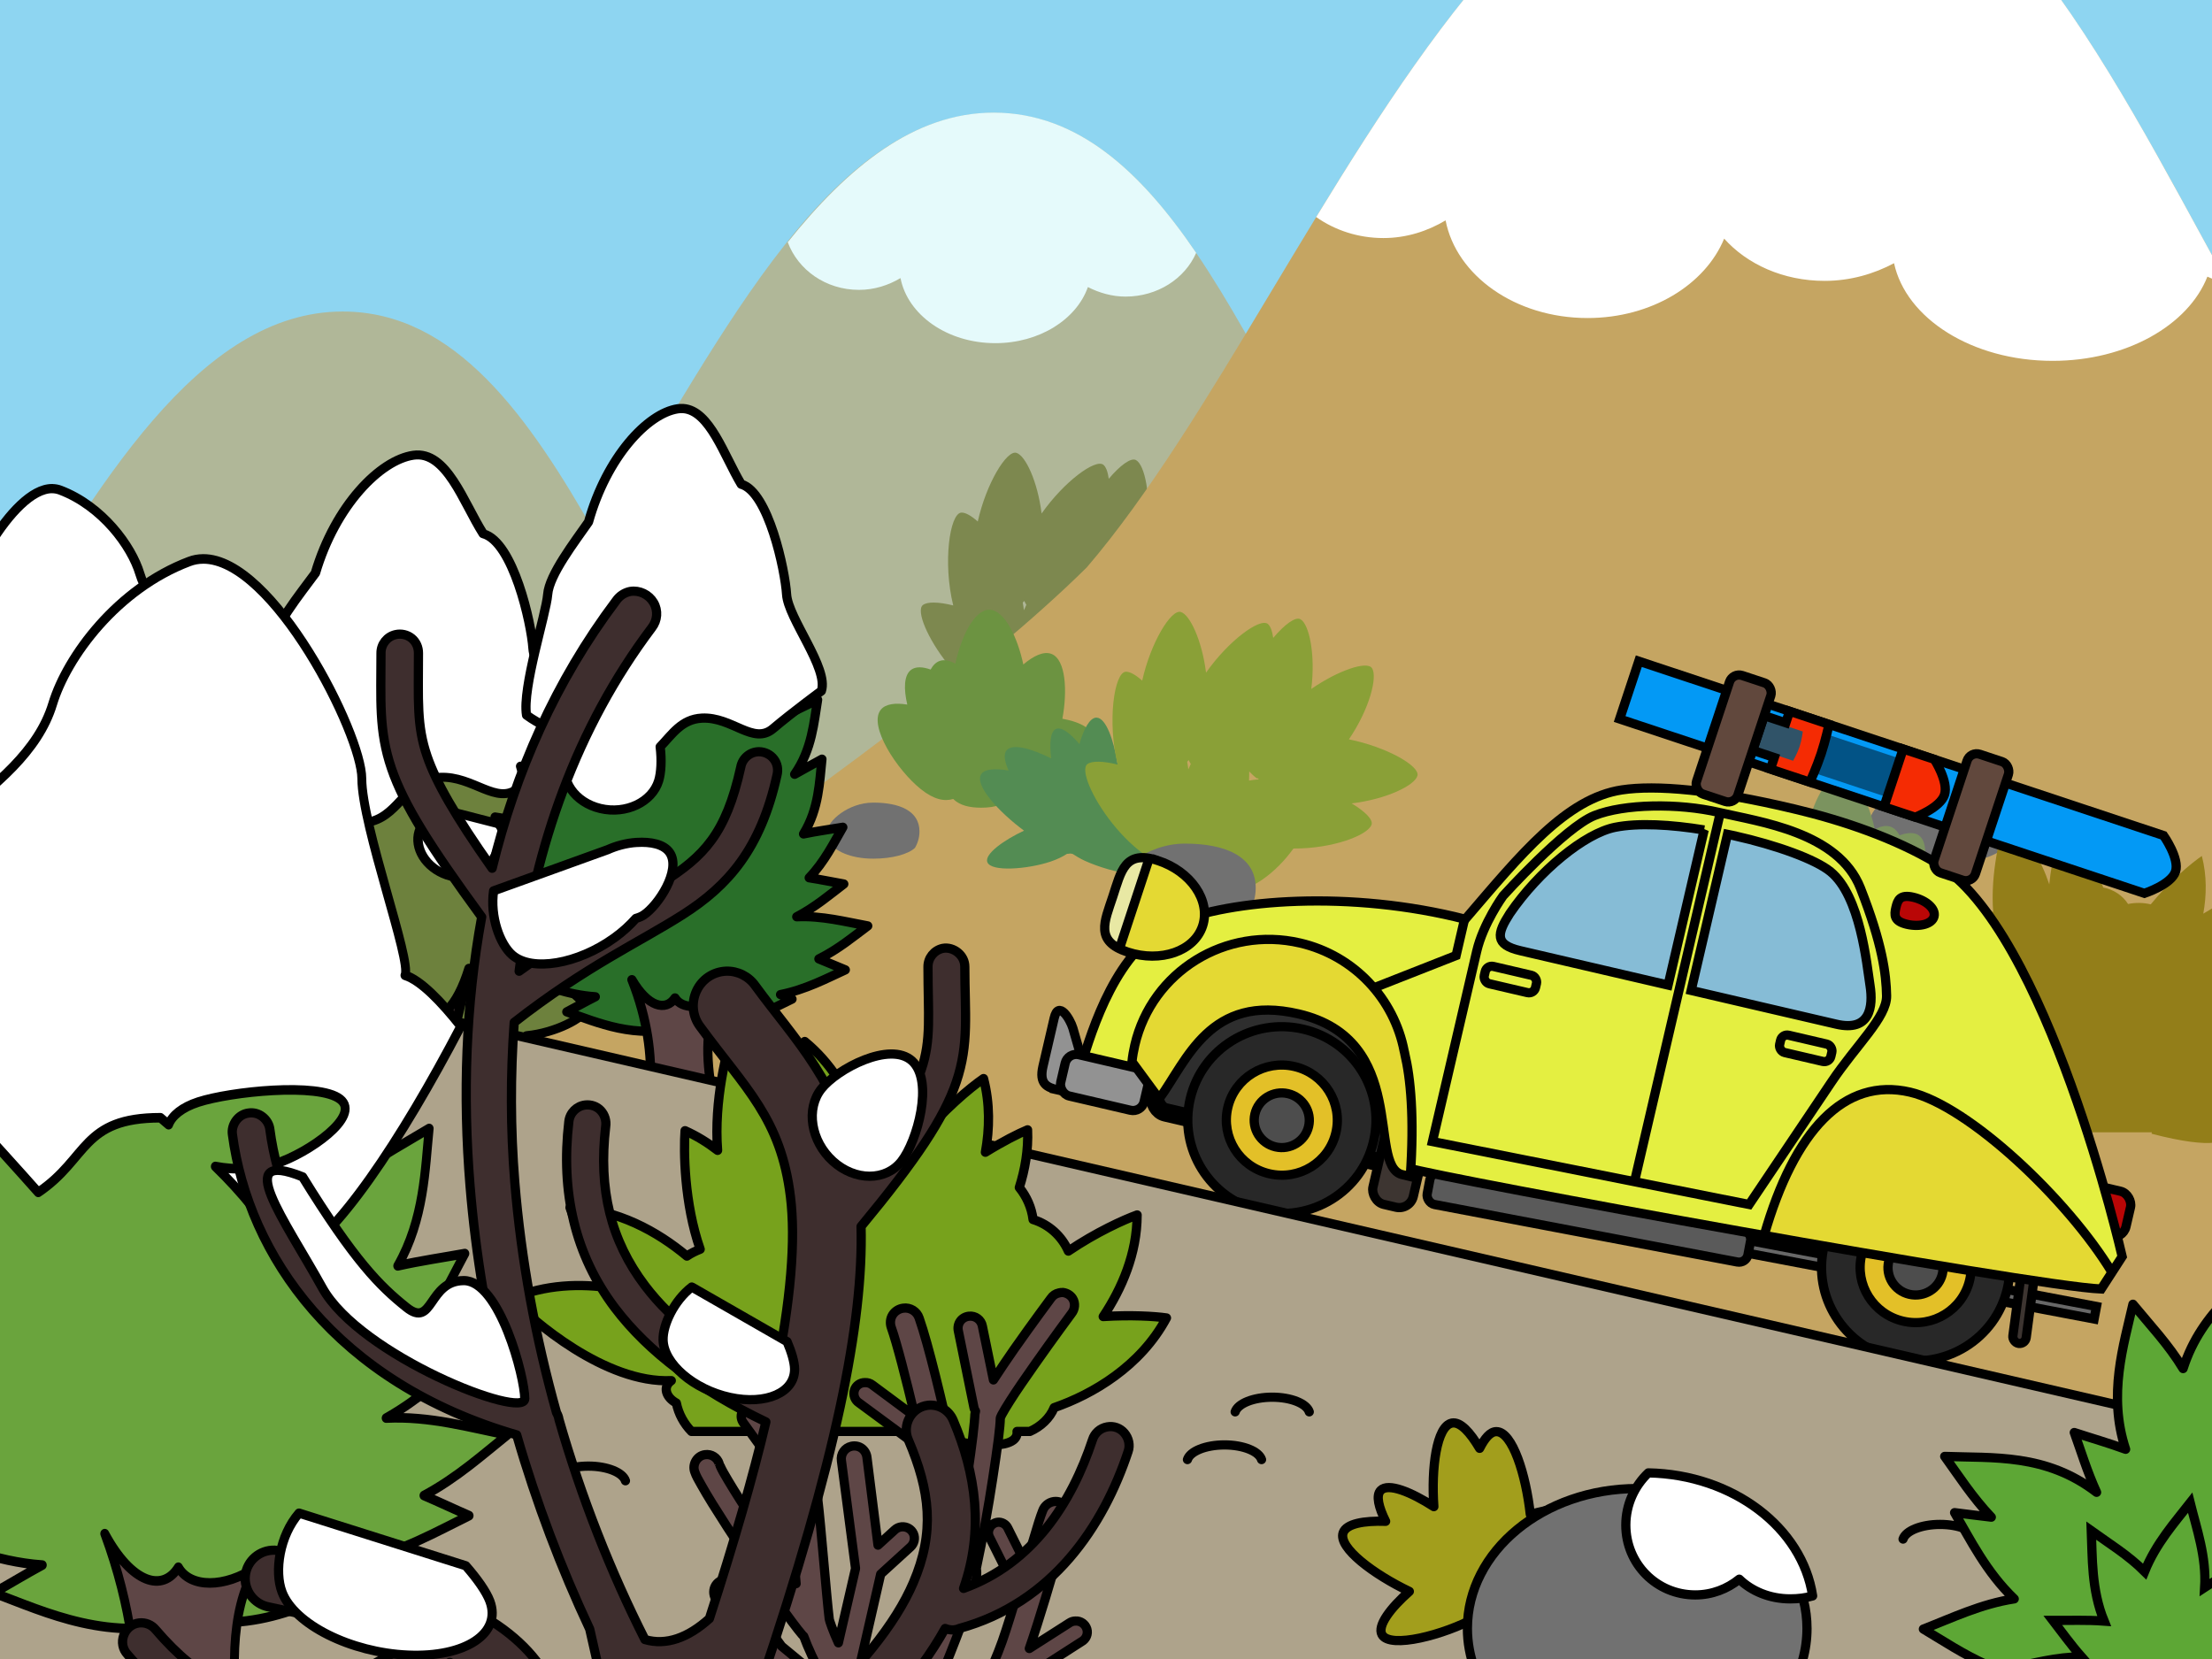 <?xml version="1.0" encoding="UTF-8" standalone="no"?>
<!-- Created with Inkscape (http://www.inkscape.org/) -->

<svg
   xmlns:dc="http://purl.org/dc/elements/1.1/"
   xmlns:cc="http://creativecommons.org/ns#"
   xmlns:rdf="http://www.w3.org/1999/02/22-rdf-syntax-ns#"
   xmlns:svg="http://www.w3.org/2000/svg"
   xmlns="http://www.w3.org/2000/svg"
   xmlns:sodipodi="http://sodipodi.sourceforge.net/DTD/sodipodi-0.dtd"
   xmlns:inkscape="http://www.inkscape.org/namespaces/inkscape"
   width="100%"
   height="100%"
   viewBox="0 0 120 90"
   id="ppvs"
   version="1.1"
   inkscape:version="0.91 r13725"
   sodipodi:docname="ski01.svg">
  <defs
     id="defs5015" />
  <sodipodi:namedview
     id="base"
     pagecolor="#ffffff"
     bordercolor="#666666"
     borderopacity="1.0"
     inkscape:pageopacity="0.0"
     inkscape:pageshadow="2"
     inkscape:zoom="8.6569294"
     inkscape:cx="91.734848"
     inkscape:cy="38.324638"
     inkscape:current-layer="layer1"
     inkscape:document-units="px"
     showgrid="false"
     inkscape:window-width="1148"
     inkscape:window-height="640"
     inkscape:window-x="1304"
     inkscape:window-y="174"
     inkscape:window-maximized="0" />
  <g
     id="layer1"
     inkscape:label="Background"
     inkscape:groupmode="layer">
    <rect
       style="fill:#8ed5f1;fill-opacity:1"
       id="rect0001"
       width="120"
       height="90"
       x="0"
       y="0" />
    <path
       style="display:inline;overflow:visible;visibility:visible;fill:#b0b798;fill-opacity:1;fill-rule:evenodd;stroke:none;stroke-width:0.5;stroke-linecap:round;stroke-linejoin:round;stroke-miterlimit:4;stroke-dasharray:none;stroke-dashoffset:0;stroke-opacity:1;marker:none;marker-start:none;marker-mid:none;marker-end:none;enable-background:accumulate"
       d="M 53.912 6.123 C 44.568 6.123 38.494 19.767 32.379 29.104 C 28.704 22.611 24.705 16.9 18.59 16.9 C 10.736 16.9 5.2 26.536 0 35.158 L 0 79.617 L 37.098 90 L 53.244 90 L 49.025 72.676 L 89.748 84.074 L 77.447 33.562 C 69.309 25.628 65.22 6.123 53.912 6.123 z "
       id="path3319" />
    <path
       inkscape:connector-curvature="0"
       style="display:inline;overflow:visible;visibility:visible;fill:#e5fafb;fill-opacity:1;fill-rule:evenodd;stroke:none;stroke-width:0.5;stroke-linecap:round;stroke-linejoin:round;stroke-miterlimit:4;stroke-dasharray:none;stroke-dashoffset:0;stroke-opacity:1;marker:none;marker-start:none;marker-mid:none;marker-end:none;enable-background:accumulate"
       d="m 53.905,6.11 c -4.32,0 -7.92,2.966 -11.17,7.029 0.553,1.49 2.048,2.586 3.865,2.586 0.835,0 1.601,-0.251 2.252,-0.639 0.386,1.991 2.526,3.53 5.144,3.53 2.401,0 4.405,-1.294 5.022,-3.043 0.6,0.307 1.303,0.517 2.039,0.517 1.744,0 3.224,-0.978 3.835,-2.373 C 61.925,9.359 58.502,6.11 53.905,6.11 Z"
       id="path3325" />
    <path
       style="display:inline;overflow:visible;visibility:visible;fill:#7d884f;fill-opacity:1;fill-rule:evenodd;stroke:none;stroke-width:0.5;stroke-linecap:round;stroke-linejoin:round;stroke-miterlimit:4;stroke-dasharray:none;stroke-dashoffset:0;stroke-opacity:1;marker:none;enable-background:accumulate"
       d="m 57.211,39.944 c 1.742,-0.14 3.094,-1.244 4.039,-2.545 2.123,0.013 4.053,-0.724 4.238,-1.299 0.087,-0.271 -0.356,-0.714 -1.082,-1.15 1.873,-0.221 3.435,-0.975 3.571,-1.505 0.134,-0.525 -1.668,-1.555 -3.72,-1.969 1.112,-1.627 1.579,-3.415 1.244,-3.874 -0.28,-0.385 -1.813,0.125 -3.285,1.14 0.236,-1.85 -0.111,-3.524 -0.59,-3.784 -0.271,-0.147 -0.856,0.282 -1.475,1.015 -0.052,-0.371 -0.151,-0.647 -0.294,-0.76 -0.431,-0.338 -2.136,0.915 -3.35,2.645 -0.216,-1.734 -0.873,-3.152 -1.372,-3.293 -0.529,-0.149 -1.63,1.662 -2.091,3.726 -0.363,-0.322 -0.686,-0.502 -0.901,-0.482 -0.618,0.059 -1.004,2.712 -0.43,5.036 -0.789,-0.198 -1.42,-0.212 -1.653,-0.018 -0.735,0.61 2.453,5.993 5.745,5.829 0.122,0.11 0.252,0.216 0.4,0.312 0.207,-0.122 0.396,-0.261 0.574,-0.408 0.024,0.461 0.157,0.926 0.43,1.383 z m 1.628,-6.231 c 0.007,-0.167 0.012,-0.334 0.01,-0.496 0.126,0.134 0.263,0.263 0.422,0.382 0.011,-0.006 0.02,-0.013 0.032,-0.019 0.021,0.02 0.042,0.041 0.063,0.06 4.8e-4,0.002 2.67e-4,0.004 7.87e-4,0.006 -0.179,0.015 -0.357,0.034 -0.528,0.068 z m -3.292,-0.606 c -0.019,-0.136 -0.035,-0.273 -0.062,-0.407 0.025,-0.034 0.05,-0.067 0.074,-0.102 0.036,0.072 0.075,0.143 0.119,0.214 -0.047,0.095 -0.086,0.197 -0.131,0.295 z"
       id="path2644-2-7"
       inkscape:connector-curvature="0"
       inkscape:transform-center-x="-0.81337095"
       inkscape:transform-center-y="-0.40668548" />
    <path
       style="display:inline;overflow:visible;visibility:visible;fill:#c5a562;fill-opacity:1;fill-rule:evenodd;stroke:none;stroke-width:0.5;stroke-linecap:round;stroke-linejoin:round;stroke-miterlimit:4;stroke-dasharray:none;stroke-dashoffset:0;stroke-opacity:1;marker:none;marker-start:none;marker-mid:none;marker-end:none;enable-background:accumulate"
       d="M 79.393 0 C 71.847 9.424 65.641 22.987 58.955 30.783 C 47.681 41.927 20.047 59.055 20.047 59.055 L 120 78.033 L 120 13.852 C 117.364 9.016 114.735 4.122 111.811 0 L 79.393 0 z "
       id="path4496" />
    <path
       style="display:inline;overflow:visible;visibility:visible;fill:#ffffff;fill-opacity:1;fill-rule:evenodd;stroke:none;stroke-width:0.5;stroke-linecap:round;stroke-linejoin:round;stroke-miterlimit:4;stroke-dasharray:none;stroke-dashoffset:0;stroke-opacity:1;marker:none;marker-start:none;marker-mid:none;marker-end:none;enable-background:accumulate"
       d="m 96.076,-10.404 c -10.182,0 -17.768,10.863 -24.674,22.179 1.012,0.711 2.267,1.139 3.649,1.139 1.25,0 2.397,-0.377 3.372,-0.959 0.578,2.988 3.78,5.298 7.7,5.298 3.474,0 6.387,-1.816 7.412,-4.307 1.238,1.382 3.194,2.291 5.45,2.291 1.396,0 2.677,-0.377 3.766,-0.959 0.645,2.988 4.223,5.298 8.601,5.298 4.015,0 7.367,-1.943 8.398,-4.568 0.349,0.16 0.724,0.294 1.11,0.411 -6.798,-12.376 -13.308,-25.824 -24.783,-25.824 z"
       id="path4498"
       inkscape:connector-curvature="0" />
    <g
       transform="matrix(-0.878,0,0,0.834,32.525,65.176)"
       id="g5484">
      <path
         style="display:inline;overflow:visible;visibility:visible;fill:#6d813d;fill-opacity:1;fill-rule:evenodd;stroke:#000000;stroke-width:0.584;stroke-linecap:round;stroke-linejoin:round;stroke-miterlimit:4;stroke-dasharray:none;stroke-dashoffset:0;stroke-opacity:1;marker:none;enable-background:accumulate"
         d="m 12.132,-46.198 c -0.348,0.568 -0.782,1.199 -1.089,1.911 -0.175,-0.209 -0.349,-0.417 -0.514,-0.623 -0.469,1.133 -1.219,2.514 -0.751,4.134 -0.569,-0.375 -1.172,-0.691 -1.733,-1.02 0.037,0.739 0.017,1.599 0.266,2.473 -0.447,-0.33 -0.914,-0.629 -1.348,-0.934 -0.047,0.811 -0.171,1.765 0.058,2.745 -0.474,-0.312 -0.971,-0.589 -1.431,-0.877 0.012,0.894 -0.067,1.963 0.349,3.031 -0.231,0.931 -0.42,1.988 -0.007,3.107 -0.614,-0.243 -1.24,-0.435 -1.834,-0.644 0.263,0.822 0.49,1.812 1.129,2.727 -0.805,-0.19 -1.62,-0.276 -2.391,-0.397 0.557,0.888 1.146,2 2.333,2.845 -0.016,0.065 -0.04,0.128 -0.054,0.193 -0.386,0.096 -0.756,0.198 -1.125,0.304 -1.431,-0.624 -2.963,-0.422 -3.186,-0.004 -0.242,0.457 0.51,2.281 1.834,3.533 -0.341,0.299 -0.56,0.59 -0.539,0.787 0.022,0.203 0.313,0.501 0.744,0.802 -1.977,-0.066 -3.302,1.212 -3.89,2.309 -1.649,-0.014 -3.045,0.903 -3.063,1.396 -0.026,0.697 2.653,2.85 5.055,2.623 -0.405,0.745 -0.505,1.458 -0.316,1.696 0.149,0.189 0.658,0.298 1.33,0.297 -0.703,0.465 -1.127,1.024 -1.075,1.321 0.089,0.509 1.8,1.496 3.617,1.682 -0.706,0.863 -0.982,1.815 -0.773,2.119 0.521,0.758 6.338,0.77 6.702,-2.967 0.808,0.202 1.853,0.903 2.006,2.337 3.365,3.68 6.933,0.835 7.288,-0.329 2.851,0.829 5.118,-1.712 4.897,-2.402 -0.134,-0.419 -1.479,-1.029 -3.002,-1.163 0.737,-0.903 1.015,-1.907 0.791,-2.215 -0.023,-0.032 -0.07,-0.065 -0.111,-0.093 1.333,-0.455 2.513,-1.364 2.671,-2.985 -0.698,-0.374 -1.349,-0.594 -1.945,-0.691 0.174,-0.193 0.28,-0.365 0.27,-0.501 -0.029,-0.401 -1.002,-1.195 -2.276,-1.696 0.869,-1.002 1.383,-2.287 0.791,-3.708 -0.547,-0.003 -1.035,0.051 -1.474,0.147 0.324,-0.221 0.641,-0.444 0.931,-0.644 -1.105,-0.188 -2.258,-0.474 -3.513,-0.419 0.922,-0.447 1.655,-1.03 2.326,-1.503 -0.557,-0.089 -1.124,-0.2 -1.711,-0.283 0.769,-0.748 1.22,-1.611 1.665,-2.319 -0.63,0.099 -1.287,0.18 -1.945,0.308 0.771,-1.166 0.79,-2.413 0.91,-3.429 -0.437,0.228 -0.894,0.448 -1.348,0.691 0.861,-1.14 0.953,-2.4 1.136,-3.418 -0.594,0.276 -1.226,0.535 -1.834,0.855 0.255,-1.14 -0.025,-2.225 -0.176,-3.135 -0.115,0.096 -0.237,0.193 -0.356,0.29 -0.019,-1.028 -0.42,-1.953 -0.687,-2.756 -0.259,0.283 -0.534,0.565 -0.805,0.859 0.406,-1.021 0.366,-2.048 0.41,-2.91 -0.366,0.214 -0.748,0.425 -1.129,0.648 0.163,-0.924 0.028,-1.812 -0.029,-2.577 -0.284,0.205 -0.588,0.406 -0.884,0.616 -0.289,-0.777 -0.766,-1.465 -1.161,-2.144 z"
         id="path5486"
         inkscape:connector-curvature="0" />
      <path
         style="display:inline;overflow:visible;visibility:visible;fill:#493636;fill-opacity:1;fill-rule:evenodd;stroke:#000000;stroke-width:0.584;stroke-linecap:round;stroke-linejoin:round;stroke-miterlimit:4;stroke-dasharray:none;stroke-dashoffset:0;stroke-opacity:1;marker:none;enable-background:accumulate"
         d="m 8.883,-1.246 5.754,0 c 0,0 -2.63,-4.754 2.302,-9.847 -4.439,3.226 -4.439,2.716 -2.959,-4.754 -1.644,4.584 -4.439,5.772 -5.919,0.679 0.822,3.905 2.959,11.885 0,7.3 0.164,1.528 2.466,4.075 0.822,6.621 z"
         id="path5488"
         inkscape:connector-curvature="0" />
      <path
         style="color:#000000;clip-rule:nonzero;display:inline;overflow:visible;visibility:visible;opacity:1;isolation:auto;mix-blend-mode:normal;color-interpolation:sRGB;color-interpolation-filters:linearRGB;solid-color:#000000;solid-opacity:1;fill:#ffffff;fill-opacity:1;fill-rule:nonzero;stroke:#000000;stroke-width:0.584;stroke-linecap:square;stroke-linejoin:round;stroke-miterlimit:3.8;stroke-dasharray:none;stroke-dashoffset:0;stroke-opacity:1;marker:none;marker-start:none;marker-mid:none;marker-end:none;color-rendering:auto;image-rendering:auto;shape-rendering:auto;text-rendering:auto;enable-background:accumulate"
         d="m 1.746,-29.426 c -0.513,-1.533 2.259,-4.906 2.361,-6.541 0.103,-1.635 1.232,-6.95 3.08,-7.461 1.232,-2.044 2.259,-5.417 4.312,-5.11 2.053,0.307 4.825,3.27 6.057,7.665 0.924,1.329 2.669,3.577 2.772,4.906 0.103,1.329 1.745,6.337 1.437,8.176 -1.643,1.226 -5.955,2.759 -7.7,3.066 -1.745,-0.511 -2.156,-2.759 -4.209,-2.862 -2.053,-0.102 -3.491,1.84 -4.825,0.715 -1.335,-1.124 -3.285,-2.555 -3.285,-2.555 z"
         id="path5490"
         inkscape:connector-curvature="0" />
      <path
         style="color:#000000;clip-rule:nonzero;display:inline;overflow:visible;visibility:visible;opacity:1;isolation:auto;mix-blend-mode:normal;color-interpolation:sRGB;color-interpolation-filters:linearRGB;solid-color:#000000;solid-opacity:1;fill:#ffffff;fill-opacity:1;fill-rule:evenodd;stroke:#000000;stroke-width:0.584;stroke-linecap:round;stroke-linejoin:round;stroke-miterlimit:4;stroke-dasharray:none;stroke-dashoffset:0;stroke-opacity:1;marker:none;marker-start:none;marker-mid:none;marker-end:none;color-rendering:auto;image-rendering:auto;shape-rendering:auto;text-rendering:auto;enable-background:accumulate"
         d="m 5.876,-24.464 c 0.062,1.038 0.604,2.258 1.105,2.788 0.785,0.831 2.264,0.814 3.302,-0.039 1.038,-0.852 1.242,-2.219 0.457,-3.049 -0.224,-0.237 -0.603,-0.497 -1.042,-0.732 l -3.821,1.032 z"
         id="path5492"
         inkscape:connector-curvature="0" />
      <path
         sodipodi:nodetypes="sssss"
         inkscape:connector-curvature="0"
         id="path5494"
         d="m 22.253,-22.145 c -0.562,0.712 -1.657,0.71 -2.446,-0.006 -0.789,-0.716 -0.973,-1.874 -0.411,-2.586 0.562,-0.712 2.449,-1.713 3.237,-0.997 0.789,0.716 0.182,2.877 -0.38,3.589 z"
         style="color:#000000;clip-rule:nonzero;display:inline;overflow:visible;visibility:visible;opacity:1;isolation:auto;mix-blend-mode:normal;color-interpolation:sRGB;color-interpolation-filters:linearRGB;solid-color:#000000;solid-opacity:1;fill:#ffffff;fill-opacity:1;fill-rule:evenodd;stroke:#000000;stroke-width:0.584;stroke-linecap:round;stroke-linejoin:round;stroke-miterlimit:4;stroke-dasharray:none;stroke-dashoffset:0;stroke-opacity:1;marker:none;marker-start:none;marker-mid:none;marker-end:none;color-rendering:auto;image-rendering:auto;shape-rendering:auto;text-rendering:auto;enable-background:accumulate" />
    </g>
    <g
       transform="matrix(0.804,0,0,0.873,-286.14,-30.198)"
       id="g5496">
      <path
         style="display:inline;overflow:visible;visibility:visible;fill:#1ca21c;fill-opacity:1;fill-rule:evenodd;stroke:#000000;stroke-width:0.597;stroke-linecap:round;stroke-linejoin:round;stroke-miterlimit:4;stroke-dasharray:none;stroke-dashoffset:0;stroke-opacity:1;marker:none;enable-background:accumulate"
         d="m 150.613,2.976 c -0.477,0.839 -1.072,1.769 -1.494,2.821 -0.24,-0.309 -0.478,-0.612 -0.705,-0.915 -0.644,1.674 -1.676,3.711 -1.034,6.103 -0.781,-0.554 -1.608,-1.024 -2.378,-1.509 0.051,1.092 0.025,2.363 0.367,3.654 -0.613,-0.487 -1.255,-0.926 -1.852,-1.377 -0.064,1.197 -0.238,2.602 0.075,4.05 -0.651,-0.461 -1.333,-0.87 -1.964,-1.295 0.017,1.321 -0.091,2.9 0.479,4.478 -0.318,1.374 -0.576,2.933 -0.009,4.586 -0.843,-0.359 -1.704,-0.639 -2.519,-0.948 0.362,1.214 0.673,2.673 1.551,4.025 -1.106,-0.281 -2.221,-0.406 -3.28,-0.586 0.804,1.376 1.627,3.13 3.431,4.396 -0.897,0.224 -1.746,0.515 -2.585,0.759 0.856,0.499 1.794,1.112 2.876,1.6 -1.119,-0.069 -2.218,-0.004 -3.271,0.008 0.899,0.98 1.861,2.216 3.299,3.134 -0.644,0.327 -1.259,0.679 -1.87,0.998 1.406,0.479 3.038,1.158 4.925,1.278 -0.667,0.334 -1.305,0.696 -1.936,1.023 2.078,0.716 4.647,1.878 7.82,1.006 3.201,0.457 5.539,-0.948 7.472,-1.872 -0.258,-0.098 -0.519,-0.201 -0.78,-0.305 1.71,-0.338 3.142,-1.103 4.399,-1.674 -0.588,-0.236 -1.181,-0.498 -1.795,-0.742 1.316,-0.652 2.366,-1.529 3.318,-2.235 -1.518,-0.277 -3.099,-0.7 -4.822,-0.619 1.266,-0.66 2.274,-1.52 3.196,-2.219 -0.764,-0.132 -1.544,-0.298 -2.35,-0.421 1.056,-1.105 1.673,-2.376 2.284,-3.423 -0.864,0.146 -1.765,0.265 -2.669,0.454 1.059,-1.722 1.085,-3.565 1.25,-5.064 -0.6,0.336 -1.228,0.664 -1.852,1.023 1.183,-1.684 1.308,-3.545 1.56,-5.048 -0.815,0.408 -1.684,0.789 -2.519,1.262 0.35,-1.684 -0.037,-3.282 -0.244,-4.627 -0.158,0.142 -0.325,0.286 -0.489,0.429 -0.026,-1.518 -0.573,-2.888 -0.94,-4.074 -0.356,0.418 -0.737,0.836 -1.109,1.27 0.557,-1.508 0.504,-3.024 0.564,-4.297 -0.502,0.317 -1.027,0.627 -1.551,0.957 0.224,-1.365 0.041,-2.673 -0.038,-3.802 -0.39,0.303 -0.805,0.597 -1.212,0.907 -0.396,-1.148 -1.055,-2.165 -1.598,-3.167 z"
         id="path5498"
         sodipodi:nodetypes="cccccccccccccccccccccccccccccccccccccccccccccc"
         inkscape:connector-curvature="0" />
      <path
         style="display:inline;overflow:visible;visibility:visible;fill:#5e4646;fill-opacity:1;fill-rule:evenodd;stroke:#000000;stroke-width:0.597;stroke-linecap:round;stroke-linejoin:round;stroke-miterlimit:4;stroke-dasharray:none;stroke-dashoffset:0;stroke-opacity:1;marker:none;enable-background:accumulate"
         d="m 147.447,48.523 6.164,0 c 0,0 -2.62,-6.96 -0.462,-10.208 -1.233,0.773 -2.62,0.773 -3.082,0 -0.616,0.928 -1.849,0.619 -2.928,-1.237 2.157,5.413 1.079,9.744 0.308,11.445 z"
         id="path5500"
         inkscape:connector-curvature="0" />
      <path
         style="color:#000000;clip-rule:nonzero;display:inline;overflow:visible;visibility:visible;opacity:1;isolation:auto;mix-blend-mode:normal;color-interpolation:sRGB;color-interpolation-filters:linearRGB;solid-color:#000000;solid-opacity:1;fill:#ffffff;fill-opacity:1;fill-rule:evenodd;stroke:#000000;stroke-width:0.597;stroke-linecap:round;stroke-linejoin:round;stroke-miterlimit:4;stroke-dasharray:none;stroke-dashoffset:0;stroke-opacity:1;marker:none;marker-start:none;marker-mid:none;marker-end:none;color-rendering:auto;image-rendering:auto;shape-rendering:auto;text-rendering:auto;enable-background:accumulate"
         d="m 151.047,1.156 c -0.186,0.001 -0.369,0.031 -0.547,0.094 -2.86,1 -4.861,3.5 -5.433,5.25 -0.572,1.75 -2.288,3 -4.003,4.25 -1.462,1.065 -1.679,2.599 -1.888,8.359 L 139.347,19.25 c 0,0 3.717,3.75 5.147,5.25 2.002,-1.25 1.716,-2.75 4.861,-2.75 0.121,0.093 0.209,0.167 0.324,0.256 0.133,-0.335 0.537,-0.64 1.18,-0.834 1.273,-0.384 4.791,-0.73 5.646,-0.104 0.855,0.626 -1.278,1.987 -2.551,2.371 -0.741,0.224 -1.631,0.247 -2.417,0.107 1.034,0.934 1.902,1.902 2.967,3.453 1.771,-0.704 4.437,-4.436 6.796,-8.619 -0.782,-0.916 -1.596,-1.699 -2.221,-1.881 0.286,-0.5 -1.716,-5.5 -1.716,-7.25 0,-1.641 -3.52,-8.115 -6.316,-8.094 z"
         id="path5502"
         inkscape:connector-curvature="0" />
      <path
         style="color:#000000;clip-rule:nonzero;display:inline;overflow:visible;visibility:visible;opacity:1;isolation:auto;mix-blend-mode:normal;color-interpolation:sRGB;color-interpolation-filters:linearRGB;solid-color:#000000;solid-opacity:1;fill:#ffffff;fill-opacity:1;fill-rule:evenodd;stroke:#000000;stroke-width:0.597;stroke-linecap:round;stroke-linejoin:round;stroke-miterlimit:4;stroke-dasharray:none;stroke-dashoffset:0;stroke-opacity:1;marker:none;marker-start:none;marker-mid:none;marker-end:none;color-rendering:auto;image-rendering:auto;shape-rendering:auto;text-rendering:auto;enable-background:accumulate"
         d="m 142.455,24.79 c 0.268,0.864 -0.353,1.762 -1.386,2.007 -1.033,0.245 -2.088,-0.257 -2.355,-1.12 -0.268,-0.864 -0.024,-2.978 1.009,-3.223 1.033,-0.245 2.465,1.473 2.732,2.336 z"
         id="path5504"
         inkscape:connector-curvature="0"
         sodipodi:nodetypes="sssss" />
    </g>
    <g
       id="g5351"
       transform="matrix(0.72,0,0,0.722,-163.455,12.7)">
      <path
         inkscape:connector-curvature="0"
         id="path3773-5"
         d="m 12.132,-46.198 c -0.348,0.568 -0.782,1.199 -1.089,1.911 -0.175,-0.209 -0.349,-0.417 -0.514,-0.623 -0.469,1.133 -1.219,2.514 -0.751,4.134 -0.569,-0.375 -1.172,-0.691 -1.733,-1.02 0.037,0.739 0.017,1.599 0.266,2.473 -0.447,-0.33 -0.914,-0.629 -1.348,-0.934 -0.047,0.811 -0.171,1.765 0.058,2.745 -0.474,-0.312 -0.971,-0.589 -1.431,-0.877 0.012,0.894 -0.067,1.963 0.349,3.031 -0.231,0.931 -0.42,1.988 -0.007,3.107 -0.614,-0.243 -1.24,-0.435 -1.834,-0.644 0.263,0.822 0.49,1.812 1.129,2.727 -0.805,-0.19 -1.62,-0.276 -2.391,-0.397 0.557,0.888 1.146,2 2.333,2.845 -0.016,0.065 -0.04,0.128 -0.054,0.193 -0.386,0.096 -0.756,0.198 -1.125,0.304 -1.431,-0.624 -2.963,-0.422 -3.186,-0.004 -0.242,0.457 0.51,2.281 1.834,3.533 -0.341,0.299 -0.56,0.59 -0.539,0.787 0.022,0.203 0.313,0.501 0.744,0.802 -1.977,-0.066 -3.302,1.212 -3.89,2.309 -1.649,-0.014 -3.045,0.903 -3.063,1.396 -0.026,0.697 2.653,2.85 5.055,2.623 -0.405,0.745 -0.505,1.458 -0.316,1.696 0.149,0.189 0.658,0.298 1.33,0.297 -0.703,0.465 -1.127,1.024 -1.075,1.321 0.089,0.509 1.8,1.496 3.617,1.682 -0.706,0.863 -0.982,1.815 -0.773,2.119 0.521,0.758 6.338,0.77 6.702,-2.967 0.808,0.202 1.853,0.903 2.006,2.337 3.365,3.68 6.933,0.835 7.288,-0.329 2.851,0.829 5.118,-1.712 4.897,-2.402 -0.134,-0.419 -1.479,-1.029 -3.002,-1.163 0.737,-0.903 1.015,-1.907 0.791,-2.215 -0.023,-0.032 -0.07,-0.065 -0.111,-0.093 1.333,-0.455 2.513,-1.364 2.671,-2.985 -0.698,-0.374 -1.349,-0.594 -1.945,-0.691 0.174,-0.193 0.28,-0.365 0.27,-0.501 -0.029,-0.401 -1.002,-1.195 -2.276,-1.696 0.869,-1.002 1.383,-2.287 0.791,-3.708 -0.547,-0.003 -1.035,0.051 -1.474,0.147 0.324,-0.221 0.641,-0.444 0.931,-0.644 -1.105,-0.188 -2.258,-0.474 -3.513,-0.419 0.922,-0.447 1.655,-1.03 2.326,-1.503 -0.557,-0.089 -1.124,-0.2 -1.711,-0.283 0.769,-0.748 1.22,-1.611 1.665,-2.319 -0.63,0.099 -1.287,0.18 -1.945,0.308 0.771,-1.166 0.79,-2.413 0.91,-3.429 -0.437,0.228 -0.894,0.448 -1.348,0.691 0.861,-1.14 0.953,-2.4 1.136,-3.418 -0.594,0.276 -1.226,0.535 -1.834,0.855 0.255,-1.14 -0.025,-2.225 -0.176,-3.135 -0.115,0.096 -0.237,0.193 -0.356,0.29 -0.019,-1.028 -0.42,-1.953 -0.687,-2.756 -0.259,0.283 -0.534,0.565 -0.805,0.859 0.406,-1.021 0.366,-2.048 0.41,-2.91 -0.366,0.214 -0.748,0.425 -1.129,0.648 0.163,-0.924 0.028,-1.812 -0.029,-2.577 -0.284,0.205 -0.588,0.406 -0.884,0.616 -0.289,-0.777 -0.766,-1.465 -1.161,-2.144 z"
         style="display:inline;overflow:visible;visibility:visible;fill:#1ca21c;fill-opacity:1;fill-rule:evenodd;stroke:#000000;stroke-width:0.694;stroke-linecap:round;stroke-linejoin:round;stroke-miterlimit:4;stroke-dasharray:none;stroke-dashoffset:0;stroke-opacity:1;marker:none;enable-background:accumulate" />
      <path
         inkscape:connector-curvature="0"
         id="path3346"
         d="m 8.883,-1.246 5.754,0 c 0,0 -2.63,-4.754 2.302,-9.847 -4.439,3.226 -4.439,2.716 -2.959,-4.754 -1.644,4.584 -4.439,5.772 -5.919,0.679 0.822,3.905 2.959,11.885 0,7.3 0.164,1.528 2.466,4.075 0.822,6.621 z"
         style="display:inline;overflow:visible;visibility:visible;fill:#5e4646;fill-opacity:1;fill-rule:evenodd;stroke:#000000;stroke-width:0.694;stroke-linecap:round;stroke-linejoin:round;stroke-miterlimit:4;stroke-dasharray:none;stroke-dashoffset:0;stroke-opacity:1;marker:none;enable-background:accumulate" />
      <path
         inkscape:connector-curvature="0"
         id="path5285"
         d="m 1.746,-29.426 c -0.513,-1.533 2.259,-4.906 2.361,-6.541 0.103,-1.635 1.232,-6.95 3.08,-7.461 1.232,-2.044 2.259,-5.417 4.312,-5.11 2.053,0.307 4.825,3.27 6.057,7.665 0.924,1.329 2.669,3.577 2.772,4.906 0.103,1.329 1.745,6.337 1.437,8.176 -1.643,1.226 -5.955,2.759 -7.7,3.066 -1.745,-0.511 -2.156,-2.759 -4.209,-2.862 -2.053,-0.102 -3.491,1.84 -4.825,0.715 -1.335,-1.124 -3.285,-2.555 -3.285,-2.555 z"
         style="color:#000000;clip-rule:nonzero;display:inline;overflow:visible;visibility:visible;opacity:1;isolation:auto;mix-blend-mode:normal;color-interpolation:sRGB;color-interpolation-filters:linearRGB;solid-color:#000000;solid-opacity:1;fill:#ffffff;fill-opacity:1;fill-rule:nonzero;stroke:#000000;stroke-width:0.694;stroke-linecap:square;stroke-linejoin:round;stroke-miterlimit:3.8;stroke-dasharray:none;stroke-dashoffset:0;stroke-opacity:1;marker:none;marker-start:none;marker-mid:none;marker-end:none;color-rendering:auto;image-rendering:auto;shape-rendering:auto;text-rendering:auto;enable-background:accumulate" />
      <path
         inkscape:connector-curvature="0"
         id="path4441-5"
         d="m 5.876,-24.464 c 0.062,1.038 0.604,2.258 1.105,2.788 0.785,0.831 2.264,0.814 3.302,-0.039 1.038,-0.852 1.242,-2.219 0.457,-3.049 -0.224,-0.237 -0.603,-0.497 -1.042,-0.732 l -3.821,1.032 z"
         style="color:#000000;clip-rule:nonzero;display:inline;overflow:visible;visibility:visible;opacity:1;isolation:auto;mix-blend-mode:normal;color-interpolation:sRGB;color-interpolation-filters:linearRGB;solid-color:#000000;solid-opacity:1;fill:#ffffff;fill-opacity:1;fill-rule:evenodd;stroke:#000000;stroke-width:0.694;stroke-linecap:round;stroke-linejoin:round;stroke-miterlimit:4;stroke-dasharray:none;stroke-dashoffset:0;stroke-opacity:1;marker:none;marker-start:none;marker-mid:none;marker-end:none;color-rendering:auto;image-rendering:auto;shape-rendering:auto;text-rendering:auto;enable-background:accumulate" />
      <path
         style="color:#000000;clip-rule:nonzero;display:inline;overflow:visible;visibility:visible;opacity:1;isolation:auto;mix-blend-mode:normal;color-interpolation:sRGB;color-interpolation-filters:linearRGB;solid-color:#000000;solid-opacity:1;fill:#ffffff;fill-opacity:1;fill-rule:evenodd;stroke:#000000;stroke-width:0.694;stroke-linecap:round;stroke-linejoin:round;stroke-miterlimit:4;stroke-dasharray:none;stroke-dashoffset:0;stroke-opacity:1;marker:none;marker-start:none;marker-mid:none;marker-end:none;color-rendering:auto;image-rendering:auto;shape-rendering:auto;text-rendering:auto;enable-background:accumulate"
         d="m 22.253,-22.145 c -0.562,0.712 -1.657,0.71 -2.446,-0.006 -0.789,-0.716 -0.973,-1.874 -0.411,-2.586 0.562,-0.712 2.449,-1.713 3.237,-0.997 0.789,0.716 0.182,2.877 -0.38,3.589 z"
         id="path4441-7"
         inkscape:connector-curvature="0"
         sodipodi:nodetypes="sssss" />
    </g>
    <g
       id="g5522"
       transform="matrix(0.864,0,0,0.865,-145.535,-4.867)">
      <path
         style="display:inline;overflow:visible;visibility:visible;fill:#1ca21c;fill-opacity:1;fill-rule:evenodd;stroke:#000000;stroke-width:0.578;stroke-linecap:round;stroke-linejoin:round;stroke-miterlimit:4;stroke-dasharray:none;stroke-dashoffset:0;stroke-opacity:1;marker:none;enable-background:accumulate"
         d="m 173.623,38.432 c -0.348,0.568 -0.782,1.199 -1.089,1.911 -0.175,-0.209 -0.349,-0.417 -0.514,-0.623 -0.469,1.133 -1.219,2.514 -0.751,4.134 -0.569,-0.375 -1.172,-0.691 -1.733,-1.02 0.037,0.739 0.018,1.599 0.266,2.473 -0.447,-0.33 -0.914,-0.629 -1.348,-0.934 -0.047,0.811 -0.171,1.765 0.058,2.745 -0.474,-0.312 -0.971,-0.589 -1.431,-0.877 0.012,0.894 -0.067,1.963 0.349,3.031 -0.231,0.931 -0.42,1.988 -0.007,3.107 -0.614,-0.243 -1.24,-0.435 -1.834,-0.644 0.263,0.822 0.49,1.812 1.129,2.727 -0.805,-0.19 -1.62,-0.276 -2.391,-0.397 0.557,0.888 1.146,2 2.333,2.845 -0.016,0.065 -0.04,0.128 -0.054,0.193 -0.386,0.096 -0.756,0.198 -1.125,0.304 -1.431,-0.624 -2.963,-0.422 -3.186,-0.004 -0.242,0.457 0.51,2.281 1.834,3.533 -0.341,0.299 -0.56,0.59 -0.539,0.787 0.022,0.203 0.313,0.501 0.744,0.802 -1.977,-0.066 -3.302,1.212 -3.89,2.309 -1.649,-0.014 -3.045,0.903 -3.063,1.396 -0.026,0.697 2.653,2.85 5.055,2.623 -0.405,0.745 -0.505,1.458 -0.316,1.696 0.149,0.189 0.658,0.298 1.33,0.297 -0.703,0.465 -1.127,1.024 -1.075,1.321 0.089,0.509 1.8,1.496 3.617,1.682 -0.706,0.863 -0.982,1.815 -0.773,2.119 0.521,0.758 6.338,0.77 6.702,-2.967 0.808,0.202 1.853,0.903 2.006,2.337 3.365,3.68 6.933,0.835 7.288,-0.329 2.851,0.829 5.118,-1.712 4.897,-2.402 -0.134,-0.419 -1.479,-1.029 -3.002,-1.163 0.737,-0.903 1.015,-1.907 0.791,-2.215 -0.023,-0.032 -0.07,-0.065 -0.111,-0.093 1.333,-0.455 2.513,-1.364 2.671,-2.985 -0.698,-0.374 -1.349,-0.594 -1.945,-0.691 0.174,-0.193 0.28,-0.365 0.27,-0.501 -0.029,-0.401 -1.002,-1.195 -2.276,-1.696 0.869,-1.002 1.383,-2.287 0.791,-3.708 -0.547,-0.003 -1.035,0.051 -1.474,0.147 0.324,-0.221 0.641,-0.444 0.931,-0.644 -1.105,-0.188 -2.258,-0.474 -3.513,-0.419 0.922,-0.447 1.655,-1.03 2.326,-1.503 -0.557,-0.089 -1.124,-0.2 -1.711,-0.283 0.769,-0.748 1.22,-1.611 1.665,-2.319 -0.63,0.099 -1.287,0.18 -1.945,0.308 0.771,-1.166 0.79,-2.413 0.91,-3.429 -0.437,0.228 -0.894,0.448 -1.348,0.691 0.861,-1.14 0.953,-2.4 1.136,-3.418 -0.594,0.276 -1.226,0.535 -1.834,0.855 0.255,-1.14 -0.025,-2.225 -0.176,-3.135 -0.115,0.096 -0.237,0.193 -0.356,0.29 -0.019,-1.028 -0.42,-1.953 -0.687,-2.756 -0.259,0.283 -0.534,0.565 -0.805,0.859 0.406,-1.021 0.366,-2.048 0.41,-2.91 -0.366,0.214 -0.748,0.425 -1.129,0.648 0.163,-0.924 0.028,-1.812 -0.029,-2.577 -0.284,0.205 -0.588,0.406 -0.884,0.616 -0.289,-0.777 -0.766,-1.465 -1.161,-2.144 z"
         id="path5360"
         inkscape:connector-curvature="0" />
      <path
         style="display:inline;overflow:visible;visibility:visible;fill:#5e4646;fill-opacity:1;fill-rule:evenodd;stroke:#000000;stroke-width:0.578;stroke-linecap:round;stroke-linejoin:round;stroke-miterlimit:4;stroke-dasharray:none;stroke-dashoffset:0;stroke-opacity:1;marker:none;enable-background:accumulate"
         d="m 170.374,83.384 5.754,0 c 0,0 -2.63,-4.754 2.302,-9.847 -4.439,3.226 -4.439,2.716 -2.959,-4.754 -1.644,4.584 -4.439,5.772 -5.919,0.679 0.822,3.905 2.959,11.884 0,7.3 0.164,1.528 2.466,4.075 0.822,6.621 z"
         id="path5362"
         inkscape:connector-curvature="0" />
      <path
         style="color:#000000;clip-rule:nonzero;display:inline;overflow:visible;visibility:visible;opacity:1;isolation:auto;mix-blend-mode:normal;color-interpolation:sRGB;color-interpolation-filters:linearRGB;solid-color:#000000;solid-opacity:1;fill:#ffffff;fill-opacity:1;fill-rule:evenodd;stroke:#000000;stroke-width:0.578;stroke-linecap:round;stroke-linejoin:round;stroke-miterlimit:4;stroke-dasharray:none;stroke-dashoffset:0;stroke-opacity:1;marker:none;marker-start:none;marker-mid:none;marker-end:none;color-rendering:auto;image-rendering:auto;shape-rendering:auto;text-rendering:auto;enable-background:accumulate"
         d="m 170.711,62.772 c 0.678,0.788 1.847,1.431 2.567,1.55 1.128,0.186 2.295,-0.723 2.605,-2.029 0.31,-1.307 -0.354,-2.518 -1.482,-2.704 -0.322,-0.053 -0.78,-0.03 -1.273,0.048 l -2.417,3.135 z"
         id="path5366"
         inkscape:connector-curvature="0" />
      <path
         id="path5368"
         d="m 171.727,36.27 c -2.572,-0.021 -5.811,6.453 -5.811,8.094 0,1.75 -1.841,6.75 -1.578,7.25 -0.574,0.182 -1.323,0.965 -2.043,1.881 0.851,1.641 1.744,3.204 2.615,4.551 -0.786,0.188 -1.638,0.734 -1.984,1.174 -0.562,0.712 -0.377,1.87 0.412,2.586 0.789,0.716 1.883,0.72 2.445,0.008 0.258,-0.327 0.518,-0.96 0.656,-1.617 0.779,0.97 1.5,1.656 2.107,1.918 0.979,-1.551 1.779,-2.52 2.73,-3.453 -0.723,0.14 -1.543,0.116 -2.225,-0.107 -1.171,-0.384 -3.134,-1.745 -2.348,-2.371 0.787,-0.626 4.022,-0.281 5.193,0.104 0.591,0.194 0.963,0.499 1.086,0.834 0.106,-0.089 0.187,-0.163 0.299,-0.256 2.894,0 2.631,1.5 4.473,2.75 1.315,-1.5 4.734,-5.25 4.734,-5.25 l 0.158,-0.141 c -0.192,-5.761 -0.391,-7.294 -1.736,-8.359 -1.579,-1.25 -3.157,-2.5 -3.684,-4.25 -0.526,-1.75 -2.367,-4.25 -4.998,-5.25 -0.164,-0.062 -0.332,-0.092 -0.504,-0.094 z"
         style="color:#000000;clip-rule:nonzero;display:inline;overflow:visible;visibility:visible;opacity:1;isolation:auto;mix-blend-mode:normal;color-interpolation:sRGB;color-interpolation-filters:linearRGB;solid-color:#000000;solid-opacity:1;fill:#ffffff;fill-opacity:1;fill-rule:evenodd;stroke:#000000;stroke-width:0.578;stroke-linecap:round;stroke-linejoin:round;stroke-miterlimit:4;stroke-dasharray:none;stroke-dashoffset:0;stroke-opacity:1;marker:none;marker-start:none;marker-mid:none;marker-end:none;color-rendering:auto;image-rendering:auto;shape-rendering:auto;text-rendering:auto;enable-background:accumulate"
         inkscape:connector-curvature="0" />
    </g>
    <path
       inkscape:connector-curvature="0"
       style="display:inline;overflow:visible;visibility:visible;fill:#6c9341;fill-opacity:1;fill-rule:evenodd;stroke:none;stroke-width:0.5;stroke-linecap:round;stroke-linejoin:miter;stroke-miterlimit:4;stroke-dashoffset:0;stroke-opacity:1;marker:none;marker-start:none;marker-mid:none;marker-end:none;enable-background:accumulate"
       d="m 53.665,33.077 c -0.82,0 -1.524,1.481 -1.838,2.926 -0.306,-0.17 -0.596,-0.235 -0.848,-0.148 -0.204,0.07 -0.367,0.237 -0.493,0.468 -0.422,-0.152 -0.796,-0.173 -1.048,0.006 -0.408,0.29 -0.417,1.05 -0.218,1.894 -0.641,-0.103 -1.178,-0.043 -1.437,0.279 -0.696,0.864 0.878,3.275 2.176,4.312 0.701,0.56 1.269,0.676 1.752,0.53 0.369,0.363 0.913,0.473 1.518,0.473 0.745,0 1.392,-0.162 1.741,-0.764 0.164,-0.016 0.34,-0.043 0.533,-0.091 1.614,-0.405 4.057,-1.943 3.786,-3.017 -0.125,-0.493 -0.806,-0.801 -1.655,-0.953 0.276,-1.483 0.195,-3.2 -0.584,-3.514 -0.419,-0.169 -0.979,0.096 -1.535,0.57 -0.309,-1.459 -1.021,-2.972 -1.85,-2.972 z"
       id="path4360" />
    <path
       inkscape:connector-curvature="0"
       style="display:inline;overflow:visible;visibility:visible;fill:#538c53;fill-opacity:1;fill-rule:evenodd;stroke:none;stroke-width:0.5;stroke-linecap:round;stroke-linejoin:round;stroke-miterlimit:4;stroke-dashoffset:0;stroke-opacity:1;marker:none;marker-start:none;marker-mid:none;marker-end:none;enable-background:accumulate"
       d="m 59.483,38.929 c -0.363,0 -0.693,0.622 -0.925,1.436 -0.493,-0.585 -0.983,-0.96 -1.281,-0.815 -0.302,0.147 -0.348,0.802 -0.249,1.595 -1.078,-0.539 -2.096,-0.824 -2.419,-0.443 -0.182,0.214 -0.109,0.62 0.107,1.099 -0.733,-0.124 -1.316,-0.092 -1.494,0.213 -0.35,0.6 0.96,2.032 2.33,3.049 -1.064,0.497 -2.146,1.256 -1.992,1.702 0.19,0.551 2.189,0.39 3.415,-0.018 0.363,-0.121 0.667,-0.268 0.907,-0.425 0.056,0.001 0.118,-0.012 0.178,-0.018 0.043,0.008 0.083,0.011 0.125,0.018 0.198,0.124 0.411,0.26 0.658,0.372 1.52,0.693 4.056,1.171 4.376,0.479 0.27,-0.585 -1.131,-1.818 -2.49,-2.605 1,-1.075 1.869,-2.405 1.619,-3.013 -0.179,-0.435 -0.899,-0.41 -1.725,-0.142 -0.202,-1.26 -0.629,-2.481 -1.138,-2.481 z"
       id="path3574" />
    <path
       style="display:inline;overflow:visible;visibility:visible;fill:#8aa037;fill-opacity:1;fill-rule:evenodd;stroke:none;stroke-width:0.5;stroke-linecap:round;stroke-linejoin:round;stroke-miterlimit:4;stroke-dasharray:none;stroke-dashoffset:0;stroke-opacity:1;marker:none;enable-background:accumulate"
       d="m 66.131,48.577 c 1.742,-0.14 3.094,-1.244 4.039,-2.545 2.123,0.013 4.053,-0.724 4.238,-1.299 0.087,-0.271 -0.356,-0.714 -1.082,-1.15 1.873,-0.221 3.435,-0.975 3.571,-1.505 0.134,-0.525 -1.668,-1.555 -3.72,-1.969 1.112,-1.627 1.579,-3.415 1.244,-3.874 -0.28,-0.385 -1.813,0.125 -3.285,1.14 0.236,-1.85 -0.111,-3.524 -0.59,-3.784 -0.271,-0.147 -0.856,0.282 -1.475,1.015 -0.052,-0.371 -0.151,-0.647 -0.294,-0.76 -0.431,-0.338 -2.136,0.915 -3.35,2.645 -0.216,-1.734 -0.873,-3.152 -1.372,-3.293 -0.529,-0.149 -1.63,1.662 -2.091,3.726 -0.363,-0.322 -0.686,-0.502 -0.901,-0.482 -0.618,0.059 -1.004,2.712 -0.43,5.036 -0.789,-0.198 -1.42,-0.212 -1.653,-0.018 -0.735,0.61 2.453,5.993 5.745,5.829 0.122,0.11 0.252,0.216 0.4,0.312 0.207,-0.122 0.396,-0.261 0.574,-0.408 0.024,0.461 0.157,0.926 0.43,1.383 z m 1.628,-6.231 c 0.007,-0.167 0.012,-0.334 0.01,-0.496 0.126,0.134 0.263,0.263 0.422,0.382 0.011,-0.006 0.02,-0.013 0.032,-0.019 0.021,0.02 0.042,0.041 0.063,0.06 4.8e-4,0.002 2.67e-4,0.004 7.87e-4,0.006 -0.179,0.015 -0.357,0.034 -0.528,0.068 z m -3.292,-0.606 c -0.019,-0.136 -0.035,-0.273 -0.062,-0.407 0.025,-0.034 0.05,-0.067 0.074,-0.102 0.036,0.072 0.075,0.143 0.119,0.214 -0.047,0.095 -0.086,0.197 -0.131,0.295 z"
       id="path2644-2"
       inkscape:connector-curvature="0" />
    <path
       style="display:inline;overflow:visible;visibility:visible;fill:#717171;fill-opacity:1;fill-rule:evenodd;stroke:none;stroke-width:0.5;stroke-linecap:butt;stroke-linejoin:miter;stroke-miterlimit:4;stroke-dasharray:none;stroke-dashoffset:0;stroke-opacity:1;marker:none;enable-background:accumulate"
       d="m 64.279,45.765 c -2.121,0 -3.843,1.573 -3.843,2.403 0,0.318 0.059,0.627 0.165,0.917 0.453,0.661 1.704,1.347 3.678,1.347 1.57,0 2.915,-0.372 3.468,-0.9 0.24,-0.414 0.375,-0.875 0.375,-1.364 0,-1.751 -1.722,-2.403 -3.843,-2.403 z"
       id="path3480"
       sodipodi:nodetypes="cscscsc"
       inkscape:connector-curvature="0" />
    <path
       style="display:inline;overflow:visible;visibility:visible;fill:#717171;fill-opacity:1;fill-rule:evenodd;stroke:none;stroke-width:0.5;stroke-linecap:butt;stroke-linejoin:miter;stroke-miterlimit:4;stroke-dasharray:none;stroke-dashoffset:0;stroke-opacity:1;marker:none;enable-background:accumulate"
       d="m 69.221,51.675 c -1.382,0 -2.504,1.025 -2.504,1.566 0,0.207 0.039,0.409 0.107,0.597 0.295,0.431 1.11,0.878 2.396,0.878 1.023,0 1.899,-0.243 2.259,-0.586 0.156,-0.27 0.244,-0.57 0.244,-0.889 0,-1.141 -1.122,-1.566 -2.504,-1.566 z"
       id="path3480-9"
       sodipodi:nodetypes="cscscsc"
       inkscape:connector-curvature="0" />
    <path
       style="display:inline;overflow:visible;visibility:visible;fill:#717171;fill-opacity:1;fill-rule:evenodd;stroke:none;stroke-width:0.5;stroke-linecap:butt;stroke-linejoin:miter;stroke-miterlimit:4;stroke-dasharray:none;stroke-dashoffset:0;stroke-opacity:1;marker:none;enable-background:accumulate"
       d="m 47.379,43.541 c -1.382,0 -2.504,1.025 -2.504,1.566 0,0.207 0.039,0.409 0.107,0.597 0.295,0.431 1.11,0.878 2.396,0.878 1.023,0 1.899,-0.243 2.259,-0.586 0.156,-0.27 0.244,-0.57 0.244,-0.889 0,-1.141 -1.122,-1.566 -2.504,-1.566 z"
       id="path3480-9-5"
       sodipodi:nodetypes="cscscsc"
       inkscape:connector-curvature="0" />
    <g
       id="g5529"
       transform="matrix(0.799,0,0,0.801,-93.272,42.671)">
      <path
         style="display:inline;overflow:visible;visibility:visible;fill:#296f29;fill-opacity:1;fill-rule:evenodd;stroke:#000000;stroke-width:0.625;stroke-linecap:round;stroke-linejoin:round;stroke-miterlimit:4;stroke-dasharray:none;stroke-dashoffset:0;stroke-opacity:1;marker:none;enable-background:accumulate"
         d="m 163.113,-21.024 c -0.477,0.839 -1.072,1.769 -1.494,2.821 -0.24,-0.309 -0.478,-0.612 -0.705,-0.915 -0.644,1.674 -1.676,3.711 -1.034,6.103 -0.781,-0.554 -1.608,-1.024 -2.378,-1.509 0.051,1.092 0.025,2.363 0.367,3.654 -0.613,-0.487 -1.255,-0.926 -1.852,-1.377 -0.064,1.197 -0.238,2.602 0.075,4.05 -0.651,-0.461 -1.333,-0.87 -1.964,-1.295 0.017,1.321 -0.091,2.9 0.479,4.478 -0.318,1.374 -0.576,2.933 -0.009,4.586 -0.843,-0.359 -1.704,-0.639 -2.519,-0.948 0.362,1.214 0.673,2.673 1.551,4.025 -1.106,-0.281 -2.221,-0.406 -3.28,-0.586 0.804,1.376 1.627,3.13 3.431,4.396 -0.897,0.224 -1.746,0.515 -2.585,0.759 0.856,0.499 1.794,1.112 2.876,1.6 -1.119,-0.069 -2.218,-0.004 -3.271,0.008 0.899,0.98 1.861,2.216 3.299,3.134 -0.644,0.327 -1.259,0.679 -1.87,0.998 1.406,0.479 3.038,1.158 4.925,1.278 -0.667,0.334 -1.305,0.696 -1.936,1.023 2.078,0.716 4.647,1.878 7.82,1.006 3.201,0.457 5.539,-0.948 7.472,-1.872 -0.258,-0.098 -0.519,-0.201 -0.78,-0.305 1.71,-0.338 3.142,-1.103 4.399,-1.674 -0.588,-0.236 -1.181,-0.498 -1.795,-0.742 1.316,-0.652 2.366,-1.529 3.318,-2.235 -1.518,-0.277 -3.099,-0.7 -4.822,-0.619 1.266,-0.66 2.274,-1.52 3.196,-2.219 -0.764,-0.132 -1.544,-0.298 -2.35,-0.421 1.056,-1.105 1.673,-2.376 2.284,-3.423 -0.864,0.146 -1.765,0.265 -2.669,0.454 1.059,-1.722 1.085,-3.565 1.25,-5.064 -0.6,0.336 -1.228,0.664 -1.852,1.023 1.183,-1.684 1.308,-3.545 1.56,-5.048 -0.815,0.408 -1.684,0.789 -2.519,1.262 0.35,-1.684 -0.037,-3.282 -0.244,-4.627 -0.158,0.142 -0.325,0.286 -0.489,0.429 -0.026,-1.518 -0.573,-2.888 -0.94,-4.074 -0.356,0.418 -0.737,0.836 -1.109,1.27 0.557,-1.508 0.504,-3.024 0.564,-4.297 -0.502,0.317 -1.027,0.627 -1.551,0.957 0.224,-1.365 0.041,-2.673 -0.038,-3.802 -0.39,0.303 -0.805,0.597 -1.212,0.907 -0.396,-1.148 -1.055,-2.165 -1.598,-3.167 z"
         id="path4456"
         sodipodi:nodetypes="cccccccccccccccccccccccccccccccccccccccccccccc"
         inkscape:connector-curvature="0" />
      <path
         style="display:inline;overflow:visible;visibility:visible;fill:#5e4646;fill-opacity:1;fill-rule:evenodd;stroke:#000000;stroke-width:0.625;stroke-linecap:round;stroke-linejoin:round;stroke-miterlimit:4;stroke-dasharray:none;stroke-dashoffset:0;stroke-opacity:1;marker:none;enable-background:accumulate"
         d="m 159.947,24.523 6.164,0 c 0,0 -2.62,-6.96 -0.462,-10.208 -1.233,0.773 -2.62,0.773 -3.082,0 -0.616,0.928 -1.849,0.619 -2.928,-1.237 2.157,5.413 1.079,9.744 0.308,11.445 z"
         id="path4459"
         inkscape:connector-curvature="0" />
      <path
         inkscape:connector-curvature="0"
         id="path4464"
         d="m 163.124,-25.602 c 1.809,0.125 2.784,3.209 3.939,5.125 1.848,0.511 2.977,5.826 3.08,7.461 0.103,1.635 2.875,5.008 2.361,6.541 0,0 -1.95,1.43 -3.285,2.555 -1.335,1.124 -2.773,-0.817 -4.826,-0.715 -1.387,0.069 -2.029,1.111 -2.834,1.941 0.11,0.882 0.068,1.751 -0.105,2.309 -0.449,1.441 -2.219,2.28 -3.953,1.871 -1.734,-0.409 -2.775,-1.908 -2.326,-3.35 0.113,-0.362 0.349,-0.814 0.666,-1.281 -1.34,-0.535 -2.618,-1.145 -3.355,-1.695 -0.308,-1.84 1.333,-6.847 1.436,-8.176 0.103,-1.329 1.849,-3.578 2.773,-4.906 1.232,-4.395 4.003,-7.357 6.057,-7.664 0.128,-0.019 0.252,-0.024 0.373,-0.016 z"
         style="color:#000000;clip-rule:nonzero;display:inline;overflow:visible;visibility:visible;opacity:1;isolation:auto;mix-blend-mode:normal;color-interpolation:sRGB;color-interpolation-filters:linearRGB;solid-color:#000000;solid-opacity:1;fill:#ffffff;fill-opacity:1;fill-rule:evenodd;stroke:#000000;stroke-width:0.625;stroke-linecap:round;stroke-linejoin:round;stroke-miterlimit:4;stroke-dasharray:none;stroke-dashoffset:0;stroke-opacity:1;marker:none;marker-start:none;marker-mid:none;marker-end:none;color-rendering:auto;image-rendering:auto;shape-rendering:auto;text-rendering:auto;enable-background:accumulate" />
    </g>
    <path
       style="display:inline;overflow:visible;visibility:visible;fill:#717171;fill-opacity:1;fill-rule:evenodd;stroke:none;stroke-width:0.5;stroke-linecap:butt;stroke-linejoin:miter;stroke-miterlimit:4;stroke-dasharray:none;stroke-dashoffset:0;stroke-opacity:1;marker:none;enable-background:accumulate"
       d="m 93.748,37.292 c -1.382,0 -2.504,1.025 -2.504,1.566 0,0.207 0.039,0.409 0.107,0.597 0.295,0.431 1.11,0.878 2.396,0.878 1.023,0 1.899,-0.243 2.259,-0.586 0.156,-0.27 0.244,-0.57 0.244,-0.889 0,-1.141 -1.122,-1.566 -2.504,-1.566 z"
       id="path3480-9-2"
       sodipodi:nodetypes="cscscsc"
       inkscape:connector-curvature="0" />
    <path
       style="display:inline;overflow:visible;visibility:visible;fill:#717171;fill-opacity:1;fill-rule:evenodd;stroke:none;stroke-width:0.5;stroke-linecap:butt;stroke-linejoin:miter;stroke-miterlimit:4;stroke-dasharray:none;stroke-dashoffset:0;stroke-opacity:1;marker:none;enable-background:accumulate"
       d="m 105.251,42.23 c -2.121,0 -3.843,1.573 -3.843,2.403 0,0.318 0.059,0.627 0.165,0.917 0.453,0.661 1.704,1.347 3.678,1.347 1.57,0 2.915,-0.372 3.468,-0.9 0.24,-0.414 0.375,-0.875 0.375,-1.364 0,-1.751 -1.722,-2.403 -3.843,-2.403 z"
       id="path3480-6"
       sodipodi:nodetypes="cscscsc"
       inkscape:connector-curvature="0" />
    <path
       inkscape:connector-curvature="0"
       style="display:inline;overflow:visible;visibility:visible;fill:#7b935f;fill-opacity:1;fill-rule:evenodd;stroke:none;stroke-width:0.5;stroke-linecap:round;stroke-linejoin:miter;stroke-miterlimit:4;stroke-dashoffset:0;stroke-opacity:1;marker:none;marker-start:none;marker-mid:none;marker-end:none;enable-background:accumulate"
       d="m 99.871,42.069 c 0.82,0 1.524,1.481 1.838,2.926 0.306,-0.17 0.596,-0.235 0.848,-0.148 0.204,0.07 0.367,0.237 0.493,0.468 0.422,-0.152 0.796,-0.173 1.048,0.006 0.408,0.29 0.417,1.05 0.218,1.894 0.641,-0.103 1.178,-0.043 1.437,0.279 0.696,0.864 -0.878,3.275 -2.176,4.312 -0.701,0.56 -1.269,0.676 -1.752,0.53 -0.369,0.363 -0.913,0.473 -1.518,0.473 -0.745,0 -1.392,-0.162 -1.741,-0.764 -0.164,-0.016 -0.34,-0.043 -0.533,-0.091 -1.614,-0.405 -4.057,-1.943 -3.786,-3.017 0.125,-0.493 0.806,-0.801 1.655,-0.953 -0.276,-1.483 -0.195,-3.2 0.584,-3.514 0.419,-0.169 0.979,0.096 1.535,0.57 0.309,-1.459 1.021,-2.972 1.85,-2.972 z"
       id="path4360-5" />
    <path
       inkscape:transform-center-y="-1.1115346"
       inkscape:transform-center-x="1.5940044"
       inkscape:connector-curvature="0"
       style="display:inline;overflow:visible;visibility:visible;fill:#937e19;fill-opacity:1;fill-rule:evenodd;stroke:none;stroke-width:0.5;stroke-linecap:round;stroke-linejoin:round;stroke-miterlimit:4;stroke-dasharray:none;stroke-dashoffset:0;stroke-opacity:1;marker:none;enable-background:accumulate"
       d="m 108.814,44.374 c -0.289,0.808 -0.849,3.024 -0.683,5.114 -0.419,-0.323 -0.878,-0.609 -1.386,-0.836 -0.064,0.844 -0.042,3.082 0.644,5.036 -0.199,0.078 -0.393,0.171 -0.566,0.292 -1.242,-1.037 -2.977,-2.008 -4.977,-2.061 0.214,0.645 0.841,2.081 1.796,3.422 -1.34,-0.205 -2.847,-0.166 -4.274,0.447 0.842,0.896 3.985,3.616 6.792,3.48 -0.369,0.256 -0.244,0.702 0.215,0.953 0.092,0.461 0.325,0.881 0.644,1.205 l 9.72,0 c -0.003,0.028 -0.017,0.05 -0.02,0.078 3.46,0.898 4.219,0.42 4.157,-0.078 l 0.546,0 c 0.469,-0.207 0.851,-0.564 1.034,-1.011 1.645,-0.567 3.683,-1.76 4.782,-3.811 -0.507,-0.074 -1.526,-0.132 -2.693,-0.058 0.788,-1.18 1.441,-2.669 1.444,-4.316 -0.564,0.203 -1.751,0.74 -2.928,1.536 -0.28,-0.637 -0.827,-1.135 -1.503,-1.342 -0.063,-0.516 -0.277,-0.978 -0.586,-1.361 0.243,-0.767 0.39,-1.588 0.351,-2.45 -0.379,0.156 -1.052,0.493 -1.796,0.953 0.18,-0.995 0.199,-2.06 -0.078,-3.13 -0.557,0.378 -1.745,1.365 -2.772,2.625 -0.208,-0.051 -0.419,-0.078 -0.644,-0.078 -0.202,0 -0.396,0.017 -0.586,0.058 -0.286,-0.45 -0.77,-0.785 -1.347,-0.894 -0.443,-1.187 -1.154,-2.378 -2.264,-3.286 -0.196,0.549 -0.527,1.744 -0.664,3.111 -0.431,-1.28 -1.161,-2.614 -2.362,-3.597 z"
       id="path5555-9" />
    <path
       style="display:inline;overflow:visible;visibility:visible;fill:#717171;fill-opacity:1;fill-rule:evenodd;stroke:none;stroke-width:0.5;stroke-linecap:butt;stroke-linejoin:miter;stroke-miterlimit:4;stroke-dasharray:none;stroke-dashoffset:0;stroke-opacity:1;marker:none;enable-background:accumulate"
       d="m 108.126,59.484 c -2.121,0 -3.843,1.573 -3.843,2.403 0,0.318 0.059,0.627 0.165,0.917 0.453,0.661 1.704,1.347 3.678,1.347 1.57,0 2.915,-0.372 3.468,-0.9 0.24,-0.414 0.375,-0.875 0.375,-1.364 0,-1.751 -1.722,-2.403 -3.843,-2.403 z"
       id="path3480-4"
       sodipodi:nodetypes="cscscsc"
       inkscape:connector-curvature="0" />
    <g
       id="g3410"
       transform="matrix(1,-0.028,0.028,1,18.912,4.307)">
      <rect
         transform="matrix(0.977,0.214,-0.213,0.977,0,0)"
         style="color:#000000;display:inline;overflow:visible;visibility:visible;fill:#686868;fill-opacity:1;stroke:#000000;stroke-width:0.5;stroke-linecap:butt;stroke-linejoin:miter;stroke-miterlimit:4;stroke-dasharray:none;stroke-dashoffset:0;stroke-opacity:1;marker:none;enable-background:accumulate"
         id="rect4531"
         width="25.898"
         height="0.691"
         x="79.572"
         y="47.696"
         rx="0"
         ry="0" />
      <rect
         transform="matrix(0.977,0.214,-0.213,0.977,0,0)"
         ry="0.493"
         rx="0.496"
         y="47.195"
         x="68.678"
         height="1.765"
         width="17.703"
         id="rect4529"
         style="color:#000000;display:inline;overflow:visible;visibility:visible;fill:#5a5a5a;fill-opacity:1;stroke:#000000;stroke-width:0.5;stroke-linecap:butt;stroke-linejoin:miter;stroke-miterlimit:4;stroke-dasharray:none;stroke-dashoffset:0;stroke-opacity:1;marker:none;enable-background:accumulate" />
      <rect
         transform="matrix(0.987,0.161,-0.16,0.987,0,0)"
         rx="0.364"
         style="color:#000000;display:inline;overflow:visible;visibility:visible;fill:#3d3531;fill-opacity:1;stroke:#000000;stroke-width:0.5;stroke-linecap:butt;stroke-linejoin:miter;stroke-miterlimit:4;stroke-dasharray:none;stroke-dashoffset:0;stroke-opacity:1;marker:none;enable-background:accumulate"
         id="rect4499"
         width="0.728"
         height="6.748"
         x="98.469"
         y="49.12"
         ry="0.362" />
      <rect
         transform="matrix(0.967,0.254,-0.254,0.967,0,0)"
         ry="0.723"
         rx="0.728"
         y="36.152"
         x="55.131"
         height="8.364"
         width="13.915"
         id="rect4527"
         style="color:#000000;display:inline;overflow:visible;visibility:visible;fill:#2e2e2e;fill-opacity:1;stroke:#000000;stroke-width:1px;stroke-linecap:butt;stroke-linejoin:miter;stroke-miterlimit:4;stroke-dasharray:none;stroke-dashoffset:0;stroke-opacity:1;marker:none;enable-background:accumulate" />
      <rect
         transform="matrix(0.967,0.254,-0.254,0.967,0,0)"
         ry="0.783"
         y="39.941"
         x="67.742"
         height="6.748"
         width="2.246"
         id="rect4497"
         style="color:#000000;display:inline;overflow:visible;visibility:visible;fill:#3d3531;fill-opacity:1;stroke:#000000;stroke-width:0.5;stroke-linecap:butt;stroke-linejoin:miter;stroke-miterlimit:4;stroke-dasharray:none;stroke-dashoffset:0;stroke-opacity:1;marker:none;enable-background:accumulate" />
      <rect
         transform="matrix(0.967,0.254,-0.254,0.967,0,0)"
         ry="0.723"
         rx="0.728"
         y="36.928"
         x="104.547"
         height="2.531"
         width="3.46"
         id="rect4510"
         style="color:#000000;display:inline;overflow:visible;visibility:visible;fill:#b90606;fill-opacity:1;stroke:#000000;stroke-width:0.5;stroke-linecap:butt;stroke-linejoin:miter;stroke-miterlimit:4;stroke-dasharray:none;stroke-dashoffset:0;stroke-opacity:1;marker:none;enable-background:accumulate" />
      <path
         inkscape:connector-curvature="0"
         id="path4458"
         d="m 73.967,43.103 c -0.121,-0.031 -0.245,-0.059 -0.368,-0.088 l -2.205,8.408 7.815,2.05 c 1.827,0.479 2.038,-0.893 1.889,-2.044 -0.149,-1.151 -0.381,-4.865 -1.974,-6.236 -0.797,-0.686 -2.867,-1.508 -5.156,-2.089 z m -1.625,-0.361 c -1.787,-0.343 -3.558,-0.495 -4.824,-0.279 -1.648,0.281 -4.189,2.242 -5.836,4.511 -0.734,1.079 -0.889,1.668 0.517,2.036 l 7.952,2.086 2.192,-8.355 z"
         style="display:inline;fill:#5ca0bb;fill-opacity:0.405;stroke:none" />
      <rect
         transform="matrix(0.917,-0.398,0.399,0.917,0,0)"
         ry="0.547"
         rx="0.547"
         y="66.051"
         x="38.568"
         height="6.481"
         width="1.093"
         id="rect4573"
         style="color:#000000;display:inline;overflow:visible;visibility:visible;fill:#584f3e;fill-opacity:1;fill-rule:nonzero;stroke:#000000;stroke-width:0.5;stroke-linecap:round;stroke-linejoin:miter;stroke-miterlimit:4;stroke-dasharray:none;stroke-dashoffset:0;stroke-opacity:1;marker:none;enable-background:accumulate" />
      <rect
         transform="matrix(0.967,0.254,-0.254,0.967,0,0)"
         ry="1.01"
         rx="1.011"
         y="28.366"
         x="79.179"
         height="4.214"
         width="3.517"
         id="rect4571"
         style="color:#000000;display:inline;overflow:visible;visibility:visible;fill:#6a542c;fill-opacity:1;fill-rule:nonzero;stroke:#000000;stroke-width:0.5;stroke-linecap:round;stroke-linejoin:miter;stroke-miterlimit:4;stroke-dasharray:none;stroke-dashoffset:0;stroke-opacity:1;marker:none;enable-background:accumulate" />
      <path
         inkscape:connector-curvature="0"
         style="display:inline;fill:#e4ef41;fill-opacity:1;stroke:none"
         d="m 77.288,41.75 c -4.435,-1.193 -7.506,-1.528 -9.347,-1.303 -3.039,0.371 -5.583,3.352 -8.687,6.773 C 53.097,45.458 46.545,45.78 43.429,47.007 c -3.117,1.227 -4.575,5.669 -5.214,7.546 -0.112,0.33 -0.177,0.656 -0.197,0.968 l 3.774,0.99 c 1.862,-1.924 3.017,-6.513 8.418,-5.096 6.193,1.625 3.643,8.55 5.534,9.192 1.891,0.642 33.666,7.369 37.423,7.624 l 1.186,-1.727 c 0,0 -3.547,-17.87 -9.478,-21.616 -2.224,-1.405 -4.925,-2.423 -7.586,-3.139 z m -3.321,1.353 c 2.289,0.581 4.36,1.403 5.156,2.089 1.593,1.371 1.825,5.085 1.974,6.236 0.149,1.151 -0.062,2.524 -1.889,2.044 l -7.815,-2.05 2.205,-8.408 c 0.123,0.029 0.246,0.058 0.368,0.088 z m -1.625,-0.361 -2.192,8.355 -7.952,-2.086 c -1.406,-0.369 -1.251,-0.958 -0.517,-2.036 1.647,-2.269 4.188,-4.23 5.836,-4.511 1.266,-0.216 3.037,-0.064 4.824,0.279 z"
         id="path4536" />
      <path
         sodipodi:nodetypes="cscssssscc"
         inkscape:connector-curvature="0"
         id="path4463"
         d="m 57.139,59.221 c 0,0 2.293,-8.743 2.688,-10.246 0.394,-1.503 1.512,-2.962 1.512,-2.962 0,0 3.451,-3.621 5.078,-4.217 1.627,-0.595 4.559,-0.556 6.761,0.021 2.202,0.578 6.438,1.251 7.547,4.316 1.108,3.065 1.265,4.712 1.253,5.877 -0.011,1.165 -1.716,2.616 -3.115,4.585 -1.164,1.638 -4.652,6.519 -4.652,6.519 z"
         style="display:inline;fill:none;stroke:#000000;stroke-width:0.5;stroke-linecap:butt;stroke-linejoin:miter;stroke-miterlimit:4;stroke-dasharray:none;stroke-opacity:1" />
      <path
         inkscape:connector-curvature="0"
         id="path4501"
         d="M 73.246,41.819 68.064,61.575"
         style="display:inline;fill:none;stroke:#000000;stroke-width:0.5;stroke-linecap:butt;stroke-linejoin:miter;stroke-miterlimit:4;stroke-dasharray:none;stroke-opacity:1" />
      <rect
         transform="matrix(0.967,0.254,-0.254,0.967,0,0)"
         ry="0.362"
         rx="0.364"
         y="32.771"
         x="71.02"
         height="0.964"
         width="2.853"
         id="rect4503"
         style="color:#000000;display:inline;overflow:visible;visibility:visible;fill:none;stroke:#000000;stroke-width:0.5;stroke-linecap:butt;stroke-linejoin:miter;stroke-miterlimit:4;stroke-dasharray:none;stroke-dashoffset:0;stroke-opacity:1;marker:none;enable-background:accumulate" />
      <rect
         transform="matrix(0.967,0.254,-0.254,0.967,0,0)"
         style="color:#000000;display:inline;overflow:visible;visibility:visible;fill:none;stroke:#000000;stroke-width:0.5;stroke-linecap:butt;stroke-linejoin:miter;stroke-miterlimit:4;stroke-dasharray:none;stroke-dashoffset:0;stroke-opacity:1;marker:none;enable-background:accumulate"
         id="rect4505"
         width="2.853"
         height="0.964"
         x="87.469"
         y="32.771"
         rx="0.364"
         ry="0.362" />
      <path
         sodipodi:nodetypes="sssss"
         inkscape:connector-curvature="0"
         id="path4507"
         d="m 84.673,47.775 c -0.106,0.402 -0.769,0.577 -1.483,0.39 -0.713,-0.187 -0.678,-0.526 -0.572,-0.929 0.106,-0.402 0.241,-0.715 0.954,-0.528 0.713,0.187 1.206,0.665 1.101,1.067 z"
         style="color:#000000;display:inline;overflow:visible;visibility:visible;fill:#b90606;fill-opacity:1;stroke:#000000;stroke-width:0.5;stroke-linecap:butt;stroke-linejoin:miter;stroke-miterlimit:4;stroke-dasharray:none;stroke-dashoffset:0;stroke-opacity:1;marker:none;enable-background:accumulate" />
      <path
         inkscape:connector-curvature="0"
         id="path4523"
         d="m 36.909,55.855 c -0.581,-0.152 -1.016,-0.355 -0.768,-1.302 0.249,-0.948 0.422,-1.607 0.681,-2.596 0.259,-0.989 0.858,0.065 0.997,0.566 0.139,0.501 0.637,2.505 0.778,2.983 0.141,0.477 0.138,0.829 -1.689,0.35 z"
         style="display:inline;fill:#929292;fill-opacity:1;stroke:#000000;stroke-width:0.5;stroke-linecap:butt;stroke-linejoin:miter;stroke-miterlimit:4;stroke-dasharray:none;stroke-opacity:1" />
      <g
         transform="matrix(0.244,0.064,-0.064,0.242,49.865,101.53)"
         id="g4433"
         style="display:inline">
        <circle
           style="color:#000000;display:inline;overflow:visible;visibility:visible;fill:#282828;fill-opacity:1;fill-rule:nonzero;stroke:#000000;stroke-width:2.087;stroke-miterlimit:4;stroke-dasharray:none;stroke-opacity:1;marker:none;enable-background:accumulate"
           id="path3837-5-6"
           transform="matrix(0.953,0,0,0.953,-22.391,-247.441)"
           cx="-26.421"
           cy="83.354"
           r="21.227" />
        <circle
           transform="matrix(0.562,0,0,0.562,-32.727,-214.836)"
           id="path3189-5-1"
           style="color:#000000;display:inline;overflow:visible;visibility:visible;fill:#e3c028;fill-opacity:1;fill-rule:nonzero;stroke:#000000;stroke-width:3.539;stroke-linecap:round;stroke-linejoin:miter;stroke-miterlimit:4;stroke-dasharray:none;stroke-dashoffset:0;stroke-opacity:1;marker:none;enable-background:accumulate"
           cx="-26.421"
           cy="83.354"
           r="21.227" />
        <circle
           style="color:#000000;display:inline;overflow:visible;visibility:visible;fill:#4d4d4d;fill-opacity:1;fill-rule:nonzero;stroke:#000000;stroke-width:7.137;stroke-linecap:round;stroke-linejoin:miter;stroke-miterlimit:4;stroke-dasharray:none;stroke-dashoffset:0;stroke-opacity:1;marker:none;enable-background:accumulate"
           id="path3812-3-6"
           transform="matrix(0.279,0,0,0.279,-40.214,-191.213)"
           cx="-26.421"
           cy="83.354"
           r="21.227" />
      </g>
      <g
         transform="matrix(0.244,0.064,-0.064,0.242,83.997,110.483)"
         id="g4438"
         style="display:inline">
        <circle
           transform="matrix(0.953,0,0,0.953,-22.391,-247.441)"
           id="path4440"
           style="color:#000000;display:inline;overflow:visible;visibility:visible;fill:#282828;fill-opacity:1;fill-rule:nonzero;stroke:#000000;stroke-width:2.087;stroke-miterlimit:4;stroke-dasharray:none;stroke-opacity:1;marker:none;enable-background:accumulate"
           cx="-26.421"
           cy="83.354"
           r="21.227" />
        <circle
           style="color:#000000;display:inline;overflow:visible;visibility:visible;fill:#e3c028;fill-opacity:1;fill-rule:nonzero;stroke:#000000;stroke-width:3.539;stroke-linecap:round;stroke-linejoin:miter;stroke-miterlimit:4;stroke-dasharray:none;stroke-dashoffset:0;stroke-opacity:1;marker:none;enable-background:accumulate"
           id="path4442"
           transform="matrix(0.562,0,0,0.562,-32.727,-214.836)"
           cx="-26.421"
           cy="83.354"
           r="21.227" />
        <circle
           transform="matrix(0.279,0,0,0.279,-40.214,-191.213)"
           id="path4444"
           style="color:#000000;display:inline;overflow:visible;visibility:visible;fill:#4d4d4d;fill-opacity:1;fill-rule:nonzero;stroke:#000000;stroke-width:7.137;stroke-linecap:round;stroke-linejoin:miter;stroke-miterlimit:4;stroke-dasharray:none;stroke-dashoffset:0;stroke-opacity:1;marker:none;enable-background:accumulate"
           cx="-26.421"
           cy="83.354"
           r="21.227" />
      </g>
      <path
         inkscape:connector-curvature="0"
         id="path4453"
         d="m 83.102,57.268 c -3.541,-0.929 -6.333,1.908 -8.123,7.543 8.244,1.701 16.398,3.298 18.187,3.42 l 0.609,-0.892 C 91.496,63.326 86.265,58.098 83.102,57.268 Z"
         style="display:inline;fill:#e4d933;fill-opacity:1;stroke:none" />
      <path
         style="display:inline;fill:#86bcd6;fill-opacity:1;stroke:none"
         d="m 73.967,43.103 c -0.121,-0.031 -0.245,-0.059 -0.368,-0.088 l -2.205,8.408 7.815,2.05 c 1.827,0.479 2.038,-0.893 1.889,-2.044 -0.149,-1.151 -0.381,-4.865 -1.974,-6.236 -0.797,-0.686 -2.867,-1.508 -5.156,-2.089 z m -1.625,-0.361 c -1.787,-0.343 -3.558,-0.495 -4.824,-0.279 -1.648,0.281 -4.189,2.242 -5.836,4.511 -0.734,1.079 -0.889,1.668 0.517,2.036 l 7.952,2.086 2.192,-8.355 z"
         id="path4569"
         inkscape:connector-curvature="0" />
      <path
         inkscape:connector-curvature="0"
         id="path4448"
         d="m 77.288,41.75 c -4.435,-1.193 -7.506,-1.528 -9.347,-1.303 -3.039,0.371 -5.583,3.352 -8.687,6.773 C 53.097,45.458 46.545,45.78 43.429,47.007 40.312,48.233 38.854,52.676 38.214,54.553 38.102,54.883 38.038,55.209 38.018,55.52 l 3.774,0.99 c 1.862,-1.924 3.017,-6.513 8.418,-5.096 6.193,1.625 3.643,8.55 5.534,9.192 1.891,0.642 33.666,7.369 37.423,7.624 l 1.186,-1.727 c 0,0 -3.547,-17.87 -9.478,-21.616 -2.224,-1.405 -4.925,-2.423 -7.586,-3.139 z m -3.321,1.353 c 2.289,0.581 4.36,1.403 5.156,2.089 1.593,1.371 1.825,5.085 1.974,6.236 0.149,1.151 -0.062,2.524 -1.889,2.044 l -7.815,-2.05 2.205,-8.408 c 0.123,0.029 0.246,0.058 0.368,0.088 z m -1.625,-0.361 -2.192,8.355 -7.952,-2.086 c -1.406,-0.369 -1.251,-0.958 -0.517,-2.036 1.647,-2.269 4.188,-4.23 5.836,-4.511 1.266,-0.216 3.037,-0.064 4.824,0.279 z"
         style="display:inline;fill:none;stroke:#000000;stroke-width:0.5;stroke-linecap:butt;stroke-linejoin:miter;stroke-miterlimit:4;stroke-dasharray:none;stroke-opacity:1" />
      <path
         sodipodi:nodetypes="csc"
         inkscape:connector-curvature="0"
         style="display:inline;fill:none;stroke:#000000;stroke-width:0.5;stroke-linecap:butt;stroke-linejoin:miter;stroke-miterlimit:4;stroke-dasharray:none;stroke-opacity:1"
         d="M 93.775,67.339 C 91.496,63.326 86.265,58.098 83.102,57.268 79.561,56.339 76.769,59.176 74.979,64.811"
         id="path4538" />
      <rect
         transform="matrix(0.967,0.254,-0.254,0.967,0,0)"
         ry="0.614"
         rx="0.619"
         y="42.533"
         x="49.959"
         height="2.301"
         width="4.643"
         id="rect4525"
         style="color:#000000;display:inline;overflow:visible;visibility:visible;fill:#929292;fill-opacity:1;stroke:#000000;stroke-width:0.5;stroke-linecap:butt;stroke-linejoin:miter;stroke-miterlimit:4;stroke-dasharray:none;stroke-dashoffset:0;stroke-opacity:1;marker:none;enable-background:accumulate" />
      <path
         inkscape:connector-curvature="0"
         id="path4512"
         d="m 50.263,48.258 c -3.99,-1.046 -8.071,1.318 -9.11,5.278 -0.079,0.301 -0.141,0.606 -0.181,0.907 l 1.419,2.047 c 1.572,-2.039 2.906,-5.644 7.679,-4.392 5.972,1.567 3.513,8.238 5.336,8.857 0.083,0.028 0.283,0.082 0.478,0.134 0.318,-3.227 0.163,-5.36 -0.114,-6.679 -0.002,-0.007 -2.6e-5,-0.017 -0.002,-0.025 -0.006,-0.04 -0.019,-0.08 -0.026,-0.12 -0.462,-2.81 -2.531,-5.234 -5.481,-6.008 z"
         style="color:#000000;display:inline;overflow:visible;visibility:visible;fill:#e4d933;fill-opacity:1;stroke:#000000;stroke-width:0.5;stroke-linecap:butt;stroke-linejoin:miter;stroke-miterlimit:4;stroke-dasharray:none;stroke-dashoffset:0;stroke-opacity:1;marker:none;enable-background:accumulate" />
      <path
         style="color:#000000;display:inline;overflow:visible;visibility:visible;fill:#e8e8a4;fill-opacity:1;stroke:none;stroke-width:1px;marker:none;enable-background:accumulate"
         d="m 42.681,43.571 c 1.775,0.638 2.817,2.256 2.327,3.614 -0.49,1.357 -2.327,1.94 -4.102,1.302 -1.775,-0.638 -1.21,-1.678 -0.72,-3.036 0.49,-1.357 0.719,-2.518 2.495,-1.88 z"
         id="path4540"
         inkscape:connector-curvature="0"
         sodipodi:nodetypes="sssss" />
      <path
         inkscape:connector-curvature="0"
         id="rect4492"
         d="m 40.464,48.29 c 0.129,0.068 0.269,0.138 0.439,0.199 1.775,0.638 3.616,0.057 4.106,-1.301 0.49,-1.357 -0.556,-2.977 -2.331,-3.615 -0.17,-0.061 -0.32,-0.104 -0.463,-0.133 l -1.751,4.85 z"
         style="color:#000000;display:inline;overflow:visible;visibility:visible;fill:#e4d933;fill-opacity:1;stroke:none;stroke-width:1px;marker:none;enable-background:accumulate" />
      <path
         sodipodi:nodetypes="sssss"
         inkscape:connector-curvature="0"
         id="path4465"
         d="m 42.681,43.571 c 1.775,0.638 2.817,2.256 2.327,3.614 -0.49,1.357 -2.327,1.94 -4.102,1.302 -1.775,-0.638 -1.21,-1.678 -0.72,-3.036 0.49,-1.357 0.719,-2.518 2.495,-1.88 z"
         style="color:#000000;display:inline;overflow:visible;visibility:visible;fill:none;stroke:#000000;stroke-width:0.5;stroke-linecap:butt;stroke-linejoin:miter;stroke-miterlimit:4;stroke-dasharray:none;stroke-dashoffset:0;stroke-opacity:1;marker:none;enable-background:accumulate" />
      <path
         sodipodi:nodetypes="cc"
         inkscape:connector-curvature="0"
         style="color:#000000;display:inline;overflow:visible;visibility:visible;fill:none;stroke:#000000;stroke-width:0.5;stroke-linecap:butt;stroke-linejoin:miter;stroke-miterlimit:4;stroke-dasharray:none;stroke-dashoffset:0;stroke-opacity:1;marker:none;enable-background:accumulate"
         d="m 42.215,43.44 -1.751,4.85"
         id="path4542" />
      <path
         sodipodi:nodetypes="ccc"
         inkscape:connector-curvature="0"
         id="path4546"
         d="m 54.288,50.768 4.416,-1.595 0.517,-1.971"
         style="display:inline;fill:none;stroke:#000000;stroke-width:0.5;stroke-linecap:butt;stroke-linejoin:miter;stroke-miterlimit:4;stroke-dasharray:none;stroke-opacity:1" />
    </g>
    <path
       style="color:#000000;clip-rule:nonzero;display:inline;overflow:visible;visibility:visible;opacity:1;isolation:auto;mix-blend-mode:normal;color-interpolation:sRGB;color-interpolation-filters:linearRGB;solid-color:#000000;solid-opacity:1;fill:#aea38b;fill-opacity:1;fill-rule:nonzero;stroke:none;stroke-width:8;stroke-linecap:square;stroke-linejoin:round;stroke-miterlimit:3.8;stroke-dasharray:none;stroke-dashoffset:0;stroke-opacity:1;marker:none;marker-start:none;marker-mid:none;marker-end:none;color-rendering:auto;image-rendering:auto;shape-rendering:auto;text-rendering:auto;enable-background:accumulate"
       d="M 0 49.711 L 0 90 L 120 90 L 120 77.404 L 0 49.711 z "
       id="path3408" />
    <path
       id="path5553"
       d="M 120,77.404 0,49.711"
       style="color:#000000;clip-rule:nonzero;display:inline;overflow:visible;visibility:visible;opacity:1;isolation:auto;mix-blend-mode:normal;color-interpolation:sRGB;color-interpolation-filters:linearRGB;solid-color:#000000;solid-opacity:1;fill:none;fill-opacity:1;fill-rule:nonzero;stroke:#000000;stroke-width:0.5;stroke-linecap:square;stroke-linejoin:round;stroke-miterlimit:3.8;stroke-dasharray:none;stroke-dashoffset:0;stroke-opacity:1;marker:none;marker-start:none;marker-mid:none;marker-end:none;color-rendering:auto;image-rendering:auto;shape-rendering:auto;text-rendering:auto;enable-background:accumulate"
       inkscape:connector-curvature="0"
       sodipodi:nodetypes="cc" />
    <path
       inkscape:transform-center-y="-1.4196901"
       inkscape:transform-center-x="2.0314438"
       inkscape:connector-curvature="0"
       style="display:inline;overflow:visible;visibility:visible;fill:#77a21c;fill-opacity:1;fill-rule:evenodd;stroke:#000000;stroke-width:0.5;stroke-linecap:round;stroke-linejoin:round;stroke-miterlimit:4;stroke-dasharray:none;stroke-dashoffset:0;stroke-opacity:1;marker:none;enable-background:accumulate"
       d="m 39.801,55.876 c -0.368,1.032 -1.082,3.862 -0.871,6.531 -0.533,-0.413 -1.12,-0.777 -1.766,-1.068 -0.081,1.078 -0.053,3.937 0.821,6.432 -0.253,0.1 -0.501,0.219 -0.721,0.372 -1.582,-1.324 -3.794,-2.565 -6.343,-2.632 0.272,0.823 1.071,2.658 2.288,4.371 -1.708,-0.262 -3.629,-0.212 -5.447,0.571 1.074,1.145 5.078,4.618 8.656,4.445 -0.47,0.327 -0.311,0.896 0.274,1.217 0.118,0.588 0.415,1.125 0.821,1.54 l 12.387,0 c -0.004,0.035 -0.021,0.064 -0.025,0.099 4.409,1.147 5.376,0.537 5.298,-0.099 l 0.696,0 c 0.598,-0.264 1.085,-0.721 1.318,-1.291 2.096,-0.725 4.694,-2.247 6.094,-4.867 -0.646,-0.094 -1.945,-0.169 -3.433,-0.074 1.004,-1.507 1.836,-3.408 1.841,-5.513 -0.719,0.259 -2.232,0.945 -3.731,1.962 -0.357,-0.813 -1.054,-1.45 -1.915,-1.713 -0.08,-0.659 -0.353,-1.249 -0.746,-1.738 0.309,-0.979 0.498,-2.028 0.448,-3.129 -0.484,0.199 -1.34,0.63 -2.288,1.217 0.229,-1.27 0.254,-2.631 -0.1,-3.998 -0.709,0.483 -2.224,1.744 -3.532,3.353 -0.266,-0.065 -0.534,-0.099 -0.821,-0.099 -0.258,0 -0.505,0.022 -0.746,0.074 -0.365,-0.574 -0.981,-1.002 -1.716,-1.142 -0.564,-1.516 -1.471,-3.037 -2.885,-4.197 -0.25,0.701 -0.671,2.227 -0.846,3.973 -0.549,-1.635 -1.479,-3.339 -3.01,-4.594 z"
       id="path5555-92" />
    <path
       inkscape:connector-curvature="0"
       style="display:inline;overflow:visible;visibility:visible;opacity:1;fill:#5e4646;fill-opacity:1;fill-rule:evenodd;stroke:#000000;stroke-width:0.5;stroke-linecap:round;stroke-linejoin:round;stroke-miterlimit:4;stroke-dasharray:none;stroke-dashoffset:0;stroke-opacity:1;marker:none;marker-start:none;marker-mid:none;marker-end:none;enable-background:accumulate"
       d="m 57.655,70.119 c -0.07,-0.007 -0.135,0.005 -0.207,0.021 -0.177,0.036 -0.333,0.14 -0.434,0.29 0,0 -0.999,1.34 -2.005,2.774 -0.397,0.565 -0.774,1.137 -1.116,1.656 l -0.6,-2.919 c -0.063,-0.342 -0.379,-0.577 -0.724,-0.538 -0.189,0.019 -0.365,0.115 -0.475,0.269 -0.111,0.155 -0.146,0.353 -0.103,0.538 l 0.848,4.161 c 0.013,0.068 0.051,0.128 0.083,0.186 -0.019,0.072 -0.041,0.159 -0.041,0.29 0,0.038 -0.035,0.492 -0.103,1.056 -0.069,0.564 -0.165,1.29 -0.289,2.112 -0.064,0.424 -0.152,0.908 -0.227,1.366 -0.164,-0.784 -0.302,-1.505 -0.496,-2.381 -0.656,-2.957 -1.399,-6.068 -1.902,-7.494 -0.121,-0.367 -0.487,-0.594 -0.868,-0.538 -0.237,0.032 -0.454,0.168 -0.579,0.373 -0.124,0.205 -0.143,0.457 -0.062,0.683 0.299,0.847 0.792,2.763 1.282,4.823 l -2.315,-1.718 c -0.112,-0.087 -0.251,-0.131 -0.393,-0.124 -0.265,-0.004 -0.502,0.16 -0.579,0.414 -0.077,0.255 0.025,0.539 0.248,0.683 l 3.452,2.546 c 0.054,0.241 0.112,0.465 0.165,0.704 0.326,1.467 0.633,2.875 0.848,3.975 0.107,0.55 0.189,1.032 0.248,1.387 0.059,0.355 0.083,0.639 0.083,0.6 0,-0.05 -0.024,0.132 -0.083,0.352 -0.059,0.22 -0.151,0.504 -0.269,0.849 -0.235,0.689 -0.56,1.583 -0.951,2.567 -0.6,1.51 -1.319,3.192 -2.005,4.782 -0.474,-0.785 -0.927,-1.488 -1.488,-2.526 -0.045,-0.084 -0.08,-0.165 -0.124,-0.248 l 1.302,-5.693 1.613,-1.47 c 0.203,-0.181 0.274,-0.475 0.165,-0.725 -0.108,-0.25 -0.37,-0.398 -0.641,-0.373 -0.139,0.013 -0.27,0.071 -0.372,0.166 l -0.91,0.828 -0.6,-4.761 c -0.022,-0.197 -0.127,-0.382 -0.289,-0.497 -0.162,-0.115 -0.365,-0.148 -0.558,-0.104 -0.359,0.079 -0.594,0.423 -0.537,0.787 l 0.765,5.838 -0.93,4.037 c -0.299,-0.647 -0.488,-1.216 -0.496,-1.284 -0.144,-1.151 -0.456,-5.167 -0.62,-6.48 -0.051,-0.406 0.039,-1.481 0.227,-2.691 0.189,-1.21 0.451,-2.594 0.682,-3.83 0.09,-0.292 -0.004,-0.62 -0.227,-0.828 -0.224,-0.208 -0.543,-0.258 -0.827,-0.145 -0.284,0.113 -0.475,0.378 -0.496,0.683 -0.23,1.228 -0.507,2.617 -0.703,3.871 -0.021,0.136 -0.043,0.262 -0.062,0.393 l -1.675,-2.319 c -0.126,-0.179 -0.341,-0.275 -0.558,-0.248 -0.21,0.029 -0.395,0.176 -0.475,0.373 -0.081,0.196 -0.046,0.411 0.083,0.58 l 2.439,3.374 c -0.017,0.359 -0.017,0.695 0.021,0.994 0.098,0.782 0.245,2.673 0.393,4.347 -0.516,-0.734 -1.091,-1.576 -1.654,-2.422 -0.631,-0.948 -1.246,-1.892 -1.716,-2.65 -0.235,-0.379 -0.433,-0.715 -0.579,-0.973 -0.146,-0.258 -0.229,-0.482 -0.227,-0.476 -0.104,-0.325 -0.428,-0.527 -0.765,-0.476 -0.209,0.028 -0.388,0.15 -0.496,0.331 -0.109,0.181 -0.136,0.402 -0.062,0.6 0.079,0.236 0.191,0.419 0.351,0.704 0.161,0.285 0.358,0.625 0.6,1.014 0.482,0.778 1.099,1.734 1.737,2.691 1.275,1.915 2.583,3.777 3.142,4.43 0.022,0.034 0.055,0.054 0.083,0.083 0.115,0.314 0.258,0.653 0.434,1.035 0.208,0.45 0.456,0.94 0.724,1.449 l -2.357,-1.946 -2.419,-3.333 c -0.138,-0.192 -0.363,-0.302 -0.6,-0.29 -0.258,0.013 -0.491,0.159 -0.6,0.393 -0.109,0.235 -0.074,0.519 0.083,0.725 l 2.46,3.395 0.124,0.124 5.148,4.244 c 0.365,0.621 0.704,1.171 0.93,1.511 l 1.385,-0.124 c 0.02,-0.045 0.042,-0.1 0.062,-0.145 0,0 1.265,-0.763 2.625,-1.677 0.68,-0.457 1.388,-0.952 1.985,-1.408 0.597,-0.456 1.066,-0.815 1.385,-1.263 0.009,-0.013 0.013,-0.029 0.021,-0.041 l 3.68,-2.36 c 0.246,-0.135 0.369,-0.414 0.289,-0.683 -0.08,-0.269 -0.34,-0.456 -0.62,-0.435 -0.118,8.83e-4 -0.233,0.037 -0.331,0.104 l -2.171,1.387 c 0.281,-0.81 0.582,-1.77 0.868,-2.712 0.3,-0.987 0.578,-1.959 0.806,-2.733 0.228,-0.773 0.427,-1.399 0.455,-1.47 0.109,-0.253 0.064,-0.547 -0.103,-0.766 -0.167,-0.219 -0.43,-0.329 -0.703,-0.29 -0.276,0.043 -0.506,0.234 -0.6,0.497 -0.126,0.314 -0.288,0.838 -0.517,1.615 -0.109,0.368 -0.265,0.851 -0.393,1.284 l -0.972,-1.946 c -0.085,-0.19 -0.268,-0.317 -0.475,-0.331 -0.201,-0.007 -0.389,0.098 -0.496,0.269 -0.107,0.171 -0.116,0.381 -0.021,0.559 l 1.509,3.022 c -0.281,0.928 -0.562,1.854 -0.827,2.608 -0.279,0.794 -0.589,1.459 -0.641,1.532 -0.065,0.091 -0.519,0.507 -1.075,0.932 -0.556,0.424 -1.237,0.919 -1.902,1.366 -0.26,0.175 -0.457,0.295 -0.703,0.455 0.527,-1.237 1.051,-2.492 1.509,-3.643 0.397,-0.999 0.742,-1.919 0.992,-2.65 0.125,-0.366 0.236,-0.677 0.31,-0.952 0.074,-0.275 0.124,-0.485 0.124,-0.766 0,-0.078 -0.015,-0.153 -0.021,-0.228 0.344,-1.598 0.662,-3.362 0.889,-4.865 0.126,-0.834 0.239,-1.572 0.31,-2.153 0.066,-0.542 0.098,-0.875 0.103,-1.139 0.015,-0.037 0.035,-0.097 0.083,-0.186 0.095,-0.179 0.252,-0.437 0.434,-0.725 0.364,-0.575 0.868,-1.301 1.364,-2.008 0.993,-1.415 1.985,-2.753 1.985,-2.753 0.184,-0.229 0.215,-0.557 0.062,-0.807 -0.115,-0.188 -0.326,-0.309 -0.538,-0.331 z"
       id="path2608-6" />
    <g
       id="g4448"
       transform="matrix(1.364,0,0,1.472,-195.015,28.621)">
      <path
         inkscape:connector-curvature="0"
         sodipodi:nodetypes="cccccccccccccccccccccccccccccccccccccccccccccc"
         id="path3773"
         d="m 150.613,2.976 c -0.477,0.839 -1.072,1.769 -1.494,2.821 -0.24,-0.309 -0.478,-0.612 -0.705,-0.915 -0.644,1.674 -1.676,3.711 -1.034,6.103 -0.781,-0.554 -1.608,-1.024 -2.378,-1.509 0.051,1.092 0.025,2.363 0.367,3.654 -0.613,-0.487 -1.255,-0.926 -1.852,-1.377 -0.064,1.197 -0.238,2.602 0.075,4.05 -0.651,-0.461 -1.333,-0.87 -1.964,-1.295 0.017,1.321 -0.091,2.9 0.479,4.478 -0.318,1.374 -0.576,2.933 -0.009,4.586 -0.843,-0.359 -1.704,-0.639 -2.519,-0.948 0.362,1.214 0.673,2.673 1.551,4.025 -1.106,-0.281 -2.221,-0.406 -3.28,-0.586 0.804,1.376 1.627,3.13 3.431,4.396 -0.897,0.224 -1.746,0.515 -2.585,0.759 0.856,0.499 1.794,1.112 2.876,1.6 -1.119,-0.069 -2.218,-0.004 -3.271,0.008 0.899,0.98 1.861,2.216 3.299,3.134 -0.644,0.327 -1.259,0.679 -1.87,0.998 1.406,0.479 3.038,1.158 4.925,1.278 -0.667,0.334 -1.305,0.696 -1.936,1.023 2.078,0.716 4.647,1.878 7.82,1.006 3.201,0.457 5.539,-0.948 7.472,-1.872 -0.258,-0.098 -0.519,-0.201 -0.78,-0.305 1.71,-0.338 3.142,-1.103 4.399,-1.674 -0.588,-0.236 -1.181,-0.498 -1.795,-0.742 1.316,-0.652 2.366,-1.529 3.318,-2.235 -1.518,-0.277 -3.099,-0.7 -4.822,-0.619 1.266,-0.66 2.274,-1.52 3.196,-2.219 -0.764,-0.132 -1.544,-0.298 -2.35,-0.421 1.056,-1.105 1.673,-2.376 2.284,-3.423 -0.864,0.146 -1.765,0.265 -2.669,0.454 1.059,-1.722 1.085,-3.565 1.25,-5.064 -0.6,0.336 -1.228,0.664 -1.852,1.023 1.183,-1.684 1.308,-3.545 1.56,-5.048 -0.815,0.408 -1.684,0.789 -2.519,1.262 0.35,-1.684 -0.037,-3.282 -0.244,-4.627 -0.158,0.142 -0.325,0.286 -0.489,0.429 -0.026,-1.518 -0.573,-2.888 -0.94,-4.074 -0.356,0.418 -0.737,0.836 -1.109,1.27 0.557,-1.508 0.504,-3.024 0.564,-4.297 -0.502,0.317 -1.027,0.627 -1.551,0.957 0.224,-1.365 0.041,-2.673 -0.038,-3.802 -0.39,0.303 -0.805,0.597 -1.212,0.907 -0.396,-1.148 -1.055,-2.165 -1.598,-3.167 z"
         style="display:inline;overflow:visible;visibility:visible;fill:#6aa43d;fill-opacity:1;fill-rule:evenodd;stroke:#000000;stroke-width:0.353;stroke-linecap:round;stroke-linejoin:round;stroke-miterlimit:4;stroke-dasharray:none;stroke-dashoffset:0;stroke-opacity:1;marker:none;enable-background:accumulate" />
      <path
         inkscape:connector-curvature="0"
         id="path3852"
         d="m 147.447,48.523 6.164,0 c 0,0 -2.62,-6.96 -0.462,-10.208 -1.233,0.773 -2.62,0.773 -3.082,0 -0.616,0.928 -1.849,0.619 -2.928,-1.237 2.157,5.413 1.079,9.744 0.308,11.445 z"
         style="display:inline;overflow:visible;visibility:visible;fill:#5e4646;fill-opacity:1;fill-rule:evenodd;stroke:#000000;stroke-width:0.353;stroke-linecap:round;stroke-linejoin:round;stroke-miterlimit:4;stroke-dasharray:none;stroke-dashoffset:0;stroke-opacity:1;marker:none;enable-background:accumulate" />
      <path
         inkscape:connector-curvature="0"
         id="path4420"
         d="m 151.047,1.156 c -0.186,0.001 -0.369,0.031 -0.547,0.094 -2.86,1 -4.861,3.5 -5.433,5.25 -0.572,1.75 -2.288,3 -4.003,4.25 -1.462,1.065 -1.679,2.599 -1.888,8.359 L 139.347,19.25 c 0,0 3.717,3.75 5.147,5.25 2.002,-1.25 1.716,-2.75 4.861,-2.75 0.121,0.093 0.209,0.167 0.324,0.256 0.133,-0.335 0.537,-0.64 1.18,-0.834 1.273,-0.384 4.791,-0.73 5.646,-0.104 0.855,0.626 -1.278,1.987 -2.551,2.371 -0.741,0.224 -1.631,0.247 -2.417,0.107 1.034,0.934 1.902,1.902 2.967,3.453 1.771,-0.704 4.437,-4.436 6.796,-8.619 -0.782,-0.916 -1.596,-1.699 -2.221,-1.881 0.286,-0.5 -1.716,-5.5 -1.716,-7.25 0,-1.641 -3.52,-8.115 -6.316,-8.094 z"
         style="color:#000000;clip-rule:nonzero;display:inline;overflow:visible;visibility:visible;opacity:1;isolation:auto;mix-blend-mode:normal;color-interpolation:sRGB;color-interpolation-filters:linearRGB;solid-color:#000000;solid-opacity:1;fill:#ffffff;fill-opacity:1;fill-rule:evenodd;stroke:#000000;stroke-width:0.353;stroke-linecap:round;stroke-linejoin:round;stroke-miterlimit:4;stroke-dasharray:none;stroke-dashoffset:0;stroke-opacity:1;marker:none;marker-start:none;marker-mid:none;marker-end:none;color-rendering:auto;image-rendering:auto;shape-rendering:auto;text-rendering:auto;enable-background:accumulate" />
      <path
         sodipodi:nodetypes="sssss"
         inkscape:connector-curvature="0"
         id="path4441"
         d="m 142.455,24.79 c 0.268,0.864 -0.353,1.762 -1.386,2.007 -1.033,0.245 -2.088,-0.257 -2.355,-1.12 -0.268,-0.864 -0.024,-2.978 1.009,-3.223 1.033,-0.245 2.465,1.473 2.732,2.336 z"
         style="color:#000000;clip-rule:nonzero;display:inline;overflow:visible;visibility:visible;opacity:1;isolation:auto;mix-blend-mode:normal;color-interpolation:sRGB;color-interpolation-filters:linearRGB;solid-color:#000000;solid-opacity:1;fill:#ffffff;fill-opacity:1;fill-rule:evenodd;stroke:#000000;stroke-width:0.353;stroke-linecap:round;stroke-linejoin:round;stroke-miterlimit:4;stroke-dasharray:none;stroke-dashoffset:0;stroke-opacity:1;marker:none;marker-start:none;marker-mid:none;marker-end:none;color-rendering:auto;image-rendering:auto;shape-rendering:auto;text-rendering:auto;enable-background:accumulate" />
    </g>
    <path
       sodipodi:nodetypes="csc"
       inkscape:connector-curvature="0"
       id="path3474-6-61"
       d="m 33.93,80.331 c -0.145,-0.45 -0.989,-0.795 -2.01,-0.795 -1.022,0 -1.866,0.345 -2.01,0.795"
       style="color:#000000;display:inline;overflow:visible;visibility:visible;fill:none;stroke:#000000;stroke-width:0.5;stroke-linecap:round;stroke-linejoin:miter;stroke-miterlimit:4;stroke-dasharray:none;stroke-dashoffset:0;stroke-opacity:1;marker:none;enable-background:accumulate" />
    <g
       id="g5465"
       transform="matrix(1.52,0,0,1.518,-170.389,-20.946)">
      <path
         style="display:inline;overflow:visible;visibility:visible;fill:#3e2e2e;fill-opacity:1;fill-rule:evenodd;stroke:#000000;stroke-width:0.329;stroke-linecap:round;stroke-linejoin:round;stroke-miterlimit:4;stroke-dasharray:none;stroke-dashoffset:0;stroke-opacity:1;marker:none;enable-background:accumulate"
         d="m 134.593,34.934 c -0.204,0.041 -0.385,0.159 -0.504,0.331 -2.163,2.876 -3.592,6.134 -4.426,9.563 -1.332,-1.89 -2.01,-3.092 -2.323,-4.01 -0.376,-1.101 -0.307,-1.979 -0.307,-3.68 0.002,-0.204 -0.083,-0.4 -0.241,-0.529 -0.158,-0.129 -0.371,-0.177 -0.57,-0.132 -0.309,0.067 -0.529,0.343 -0.526,0.661 0,1.664 -0.088,2.769 0.373,4.121 0.447,1.311 1.376,2.781 3.221,5.31 -0.574,3.138 -0.679,6.385 -0.416,9.607 0.204,2.493 0.623,4.964 1.227,7.36 -5.436,-1.86 -7.888,-5.727 -8.37,-9.365 -0.018,-0.183 -0.118,-0.35 -0.263,-0.463 -0.145,-0.113 -0.323,-0.161 -0.504,-0.132 -0.178,0.024 -0.331,0.119 -0.438,0.264 -0.107,0.145 -0.16,0.328 -0.132,0.507 0.572,4.311 3.701,8.858 10.145,10.731 0.702,2.433 1.591,4.774 2.607,6.941 0.789,3.443 1.553,7.034 0.833,7.183 -1.374,-2.294 -1.398,-3.871 -2.388,-5.531 -0.57,-0.955 -1.494,-1.795 -2.958,-2.49 -1.464,-0.695 -3.494,-1.3 -6.53,-1.939 -0.064,-0.021 -0.13,-0.036 -0.197,-0.044 -0.531,-0.017 -0.994,0.372 -1.052,0.903 -0.057,0.532 0.31,1.026 0.833,1.124 2.194,0.462 3.809,0.89 4.996,1.322 -1.649,1.013 -3.135,1.681 -4.448,1.785 -1.573,0.124 -2.998,-0.437 -4.58,-2.292 -0.143,-0.177 -0.366,-0.268 -0.592,-0.242 -0.251,0.027 -0.46,0.203 -0.548,0.441 -0.088,0.238 -0.041,0.498 0.132,0.683 1.765,2.07 3.715,2.911 5.697,2.754 1.898,-0.15 3.786,-1.135 5.807,-2.468 0.923,0.498 1.36,0.971 1.687,1.52 0.743,1.245 0.865,3.508 3.221,6.765 0.213,0.291 0.543,0.439 0.876,0.419 0.313,1.237 0.311,2.549 -0.57,3.878 l 7.428,0 c 0,0 -2.017,-3.584 0.021,-8.175 0.003,-0.009 0.018,-0.013 0.021,-0.022 2.436,-2.072 4.038,-3.869 4.996,-5.597 0.162,0.064 0.339,0.073 0.504,0 3.334,-0.914 5.147,-3.673 6.026,-6.324 0.079,-0.225 0.021,-0.48 -0.132,-0.661 -0.153,-0.181 -0.38,-0.262 -0.614,-0.22 -0.248,0.042 -0.452,0.221 -0.526,0.463 -0.745,2.247 -2.125,4.416 -4.601,5.31 0.725,-2.072 0.452,-4.08 -0.372,-6.016 -0.152,-0.355 -0.516,-0.57 -0.898,-0.529 -0.277,0.032 -0.519,0.197 -0.657,0.441 -0.138,0.244 -0.157,0.537 -0.044,0.793 0.78,1.83 0.951,3.302 0.175,5.112 -0.618,1.441 -1.93,3.12 -4.163,5.134 -0.012,0.006 -0.03,0.016 -0.044,0.022 -1.133,0.531 -1.641,0.285 -1.687,-0.903 0.2,-0.157 0.363,-0.365 0.438,-0.617 2.71,-8.052 3.68,-12.93 3.594,-16.372 1.983,-2.4 2.955,-3.863 3.396,-5.156 0.468,-1.374 0.307,-2.475 0.307,-4.121 7.8e-4,-0.2 -0.088,-0.379 -0.241,-0.507 -0.153,-0.128 -0.353,-0.191 -0.548,-0.154 -0.309,0.067 -0.529,0.343 -0.526,0.661 0,1.72 0.127,2.6 -0.241,3.68 -0.291,0.853 -0.955,1.964 -2.301,3.68 -0.538,-3.14 -2.237,-4.786 -3.615,-6.677 -0.238,-0.345 -0.635,-0.544 -1.052,-0.529 -0.457,0.02 -0.858,0.288 -1.052,0.705 -0.193,0.417 -0.147,0.913 0.132,1.278 1.611,2.208 2.88,3.277 3.221,6.082 0.184,1.517 0.037,3.64 -0.592,6.677 -2.105,-1.044 -3.622,-2.208 -4.601,-3.504 -1.222,-1.617 -1.665,-3.436 -1.402,-5.685 0.032,-0.205 -0.034,-0.422 -0.175,-0.573 -0.141,-0.151 -0.343,-0.219 -0.548,-0.198 -0.312,0.034 -0.558,0.281 -0.592,0.595 -0.294,2.517 0.217,4.766 1.643,6.655 1.197,1.583 2.995,2.926 5.39,4.076 -0.463,1.964 -1.132,4.296 -2.016,7.029 -0.761,0.687 -1.543,0.972 -2.301,0.749 -1.216,-2.408 -2.266,-5.065 -3.068,-7.866 -0.012,-0.086 -0.044,-0.169 -0.087,-0.242 -0.746,-2.664 -1.262,-5.45 -1.49,-8.241 -0.156,-1.912 -0.157,-3.822 -0.021,-5.707 2.564,-2.006 4.484,-2.869 6.026,-3.856 1.607,-1.029 2.768,-2.333 3.353,-4.98 0.051,-0.199 0.015,-0.41 -0.11,-0.573 -0.124,-0.163 -0.322,-0.261 -0.526,-0.264 -0.323,-8.63e-4 -0.6,0.231 -0.657,0.551 -0.53,2.4 -1.323,3.186 -2.783,4.121 -1.22,0.781 -2.937,1.593 -5.127,3.173 0.568,-4.464 2.047,-8.701 4.733,-12.273 0.205,-0.263 0.235,-0.616 0.066,-0.903 -0.17,-0.288 -0.505,-0.451 -0.833,-0.397 z"
         id="path5467"
         inkscape:connector-curvature="0" />
      <path
         inkscape:connector-curvature="0"
         id="path5469"
         d="m 122.771,67.874 c -0.699,0.808 -0.886,2.083 -0.607,2.82 0.436,1.156 2.45,2.166 4.497,2.254 2.048,0.089 3.355,-0.777 2.919,-1.933 -0.125,-0.33 -0.441,-0.783 -0.859,-1.261 l -5.95,-1.881 z"
         style="color:#000000;clip-rule:nonzero;display:inline;overflow:visible;visibility:visible;opacity:1;isolation:auto;mix-blend-mode:normal;color-interpolation:sRGB;color-interpolation-filters:linearRGB;solid-color:#000000;solid-opacity:1;fill:#ffffff;fill-opacity:1;fill-rule:evenodd;stroke:#000000;stroke-width:0.329;stroke-linecap:round;stroke-linejoin:round;stroke-miterlimit:4;stroke-dasharray:none;stroke-dashoffset:0;stroke-opacity:1;marker:none;marker-start:none;marker-mid:none;marker-end:none;color-rendering:auto;image-rendering:auto;shape-rendering:auto;text-rendering:auto;enable-background:accumulate" />
      <path
         style="color:#000000;clip-rule:nonzero;display:inline;overflow:visible;visibility:visible;opacity:1;isolation:auto;mix-blend-mode:normal;color-interpolation:sRGB;color-interpolation-filters:linearRGB;solid-color:#000000;solid-opacity:1;fill:#ffffff;fill-opacity:1;fill-rule:nonzero;stroke:#000000;stroke-width:0.329;stroke-linecap:square;stroke-linejoin:round;stroke-miterlimit:3.8;stroke-dasharray:none;stroke-dashoffset:0;stroke-opacity:1;marker:none;marker-start:none;marker-mid:none;marker-end:none;color-rendering:auto;image-rendering:auto;shape-rendering:auto;text-rendering:auto;enable-background:accumulate"
         d="m 122.898,55.855 c 1.854,3.005 2.75,3.901 3.709,4.668 0.959,0.767 0.767,-0.959 2.046,-0.959 1.279,0 2.174,3.453 2.174,4.22 0,0.767 -5.883,-1.535 -7.226,-3.964 -1.343,-2.43 -3.261,-4.988 -0.703,-3.964 z"
         id="path5471"
         inkscape:connector-curvature="0" />
      <path
         inkscape:connector-curvature="0"
         id="path5473"
         d="m 136.788,59.793 c -0.631,0.485 -1.037,1.349 -1.024,1.891 0.021,0.849 1.087,1.769 2.383,2.053 1.296,0.284 2.33,-0.174 2.31,-1.024 -0.006,-0.243 -0.107,-0.591 -0.268,-0.968 l -3.4,-1.952 z"
         style="color:#000000;clip-rule:nonzero;display:inline;overflow:visible;visibility:visible;opacity:1;isolation:auto;mix-blend-mode:normal;color-interpolation:sRGB;color-interpolation-filters:linearRGB;solid-color:#000000;solid-opacity:1;fill:#ffffff;fill-opacity:1;fill-rule:evenodd;stroke:#000000;stroke-width:0.329;stroke-linecap:round;stroke-linejoin:round;stroke-miterlimit:4;stroke-dasharray:none;stroke-dashoffset:0;stroke-opacity:1;marker:none;marker-start:none;marker-mid:none;marker-end:none;color-rendering:auto;image-rendering:auto;shape-rendering:auto;text-rendering:auto;enable-background:accumulate" />
      <path
         style="color:#000000;clip-rule:nonzero;display:inline;overflow:visible;visibility:visible;opacity:1;isolation:auto;mix-blend-mode:normal;color-interpolation:sRGB;color-interpolation-filters:linearRGB;solid-color:#000000;solid-opacity:1;fill:#ffffff;fill-opacity:1;fill-rule:evenodd;stroke:#000000;stroke-width:0.329;stroke-linecap:round;stroke-linejoin:round;stroke-miterlimit:4;stroke-dasharray:none;stroke-dashoffset:0;stroke-opacity:1;marker:none;marker-start:none;marker-mid:none;marker-end:none;color-rendering:auto;image-rendering:auto;shape-rendering:auto;text-rendering:auto;enable-background:accumulate"
         d="m 144.27,55.302 c -0.562,0.712 -1.657,0.71 -2.446,-0.006 -0.789,-0.716 -0.973,-1.874 -0.411,-2.586 0.562,-0.712 2.449,-1.713 3.237,-0.997 0.789,0.716 0.182,2.877 -0.38,3.589 z"
         id="path5475"
         inkscape:connector-curvature="0"
         sodipodi:nodetypes="sssss" />
      <path
         style="color:#000000;clip-rule:nonzero;display:inline;overflow:visible;visibility:visible;opacity:1;isolation:auto;mix-blend-mode:normal;color-interpolation:sRGB;color-interpolation-filters:linearRGB;solid-color:#000000;solid-opacity:1;fill:#ffffff;fill-opacity:1;fill-rule:evenodd;stroke:#000000;stroke-width:0.329;stroke-linecap:round;stroke-linejoin:round;stroke-miterlimit:4;stroke-dasharray:none;stroke-dashoffset:0;stroke-opacity:1;marker:none;marker-start:none;marker-mid:none;marker-end:none;color-rendering:auto;image-rendering:auto;shape-rendering:auto;text-rendering:auto;enable-background:accumulate"
         d="m 134.824,43.904 c -0.391,0.024 -0.758,0.134 -1.037,0.26 l -4.072,1.471 c -0.135,0.915 0.221,1.91 0.668,2.295 0.701,0.603 2.332,0.328 3.641,-0.615 0.304,-0.219 0.558,-0.455 0.77,-0.695 0.096,-0.027 0.19,-0.063 0.275,-0.119 0.524,-0.343 1.349,-1.607 0.934,-2.227 -0.208,-0.31 -0.685,-0.4 -1.178,-0.369 z"
         id="path5477"
         inkscape:connector-curvature="0" />
    </g>
    <path
       inkscape:connector-curvature="0"
       style="display:inline;overflow:visible;visibility:visible;fill:#a29e1c;fill-opacity:1;fill-rule:evenodd;stroke:#000000;stroke-width:0.5;stroke-linecap:round;stroke-linejoin:round;stroke-miterlimit:4;stroke-dashoffset:0;stroke-opacity:1;marker:none;marker-start:none;marker-mid:none;marker-end:none;enable-background:accumulate"
       d="m 78.761,77.202 c -0.83,0.163 -1.122,2.455 -0.975,4.533 -1.22,-0.785 -2.471,-1.305 -2.882,-0.885 -0.274,0.28 -0.108,0.926 0.266,1.681 -1.18,-0.042 -2.134,0.128 -2.305,0.619 -0.284,0.818 1.671,2.265 3.591,3.184 -1.014,0.89 -1.751,1.859 -1.485,2.344 0.432,0.788 3.376,0.013 5.098,-0.929 0.291,-0.159 0.526,-0.34 0.754,-0.509 0.146,0.021 0.285,0.053 0.443,0.066 1.958,0.16 4.959,-0.321 5.032,-1.216 0.03,-0.366 -0.436,-0.754 -1.13,-1.084 1.476,-0.975 2.714,-2.15 2.438,-2.808 -0.323,-0.77 -2.594,-0.588 -4.588,-0.044 -0.234,-2.128 -0.963,-4.489 -1.84,-4.489 -0.334,0 -0.635,0.363 -0.909,0.907 -0.511,-0.866 -1.049,-1.461 -1.507,-1.371 z"
       id="path3576" />
    <path
       style="display:inline;overflow:visible;visibility:visible;fill:#717171;fill-opacity:1;fill-rule:evenodd;stroke:#000000;stroke-width:0.5;stroke-linecap:butt;stroke-linejoin:miter;stroke-miterlimit:4;stroke-dasharray:none;stroke-dashoffset:0;stroke-opacity:1;marker:none;enable-background:accumulate"
       d="m 88.817,80.753 c -5.084,0 -9.211,3.399 -9.211,7.593 0,0.762 0.142,1.503 0.395,2.197 1.086,1.583 4.086,3.227 8.816,3.227 3.762,0 6.987,-0.892 8.312,-2.156 0.575,-0.991 0.899,-2.097 0.899,-3.268 0,-4.194 -4.127,-7.593 -9.211,-7.593 z"
       id="path2693"
       inkscape:connector-curvature="0" />
    <path
       style="display:inline;overflow:visible;visibility:visible;fill:#ffffff;fill-opacity:1;fill-rule:evenodd;stroke:#000000;stroke-width:0.5;stroke-linecap:round;stroke-linejoin:round;stroke-miterlimit:4;stroke-dasharray:none;stroke-dashoffset:0;stroke-opacity:1;marker:none;enable-background:accumulate"
       d="m 89.42,79.903 c -0.744,0.705 -1.22,1.72 -1.22,2.83 0,2.109 1.672,3.791 3.767,3.791 0.904,0 1.736,-0.323 2.388,-0.854 0.659,0.643 1.644,1.068 2.759,1.068 0.432,0 0.835,-0.048 1.22,-0.16 -0.556,-3.691 -4.314,-6.587 -8.914,-6.675 z"
       id="path2563"
       inkscape:connector-curvature="0" />
    <path
       sodipodi:nodetypes="csc"
       inkscape:connector-curvature="0"
       id="path3474-6"
       d="m 68.438,79.181 c -0.145,-0.45 -0.989,-0.795 -2.01,-0.795 -1.022,0 -1.866,0.345 -2.01,0.795"
       style="color:#000000;display:inline;overflow:visible;visibility:visible;fill:none;stroke:#000000;stroke-width:0.5;stroke-linecap:round;stroke-linejoin:miter;stroke-miterlimit:4;stroke-dasharray:none;stroke-dashoffset:0;stroke-opacity:1;marker:none;enable-background:accumulate" />
    <path
       sodipodi:nodetypes="csc"
       inkscape:connector-curvature="0"
       id="path3474-6-6"
       d="m 107.26,83.494 c -0.145,-0.45 -0.989,-0.795 -2.01,-0.795 -1.022,0 -1.866,0.345 -2.01,0.795"
       style="color:#000000;display:inline;overflow:visible;visibility:visible;fill:none;stroke:#000000;stroke-width:0.5;stroke-linecap:round;stroke-linejoin:miter;stroke-miterlimit:4;stroke-dasharray:none;stroke-dashoffset:0;stroke-opacity:1;marker:none;enable-background:accumulate" />
    <path
       sodipodi:nodetypes="csc"
       inkscape:connector-curvature="0"
       id="path3474-6-66"
       d="m 71.027,76.592 c -0.145,-0.45 -0.989,-0.795 -2.01,-0.795 -1.022,0 -1.866,0.345 -2.01,0.795"
       style="color:#000000;display:inline;overflow:visible;visibility:visible;fill:none;stroke:#000000;stroke-width:0.5;stroke-linecap:round;stroke-linejoin:miter;stroke-miterlimit:4;stroke-dasharray:none;stroke-dashoffset:0;stroke-opacity:1;marker:none;enable-background:accumulate" />
    <path
       inkscape:connector-curvature="0"
       style="display:inline;overflow:visible;visibility:visible;fill:#5da735;fill-opacity:1;fill-rule:evenodd;stroke:#000000;stroke-width:0.5;stroke-linecap:round;stroke-linejoin:round;stroke-miterlimit:4;stroke-dasharray:none;stroke-dashoffset:0;stroke-opacity:1;marker:none;marker-start:none;marker-mid:none;marker-end:none;enable-background:accumulate"
       d="m 123.779,67.96 c -1.835,1.475 -4.339,3.117 -5.347,6.284 -0.792,-1.311 -1.822,-2.392 -2.722,-3.49 -0.494,2.203 -1.375,4.911 -0.396,7.869 -0.941,-0.345 -1.882,-0.612 -2.786,-0.91 0.357,0.99 0.699,2.122 1.211,3.244 -2.75,-2.118 -5.619,-1.848 -8.24,-1.948 0.733,1.013 1.5,2.216 2.529,3.297 -0.675,-0.088 -1.344,-0.157 -1.993,-0.246 0.844,1.446 1.724,3.236 3.236,4.678 -1.802,0.272 -3.384,1.04 -4.929,1.638 1.033,0.615 2.177,1.382 3.482,1.959 -0.994,0.821 -1.838,1.765 -2.7,2.612 2.513,0.327 5.704,1.064 8.925,-0.878 -0.382,0.721 -0.722,1.448 -1.082,2.141 1.607,-0.3 3.541,-0.512 5.368,-1.392 2.347,0.619 4.446,0.087 6.44,-0.364 2.015,0.555 3.983,0.313 5.84,0.268 -0.352,-0.427 -0.715,-0.888 -1.104,-1.36 1.49,-0.109 2.896,-0.508 4.254,-0.792 -1.185,-0.997 -2.501,-2.268 -4.2,-3.126 0.848,0.017 1.686,-0.007 2.497,0 -1.062,-1.382 -2.217,-3.126 -4.018,-4.379 1.176,-0.434 2.252,-1.016 3.322,-1.509 -2.027,-1.039 -4.448,-2.581 -7.597,-2.345 2.423,-2.28 2.688,-5.075 3.257,-7.569 -1.064,0.501 -2.297,1.003 -3.482,1.734 0.44,-1.863 0.258,-3.69 0.236,-5.417 z"
       id="path3745"
       sodipodi:nodetypes="cccccccccccccccccccccccccccc" />
    <path
       inkscape:connector-curvature="0"
       style="display:inline;fill:none;fill-rule:evenodd;stroke:#000000;stroke-width:0.5;stroke-linecap:butt;stroke-linejoin:miter;stroke-miterlimit:4;stroke-dasharray:none;stroke-opacity:1"
       d="m 125.424,92.608 c 0.642,-0.444 1.235,-0.931 1.831,-1.372 -2.021,-0.557 -4.572,-1.549 -7.469,-0.091 -0.045,-0.059 -0.083,-0.126 -0.128,-0.183 2.024,-1.915 2.151,-4.206 2.526,-6.255 -0.787,0.413 -1.707,0.831 -2.581,1.408 0.099,-1.664 -0.431,-3.157 -0.787,-4.591 -0.812,1.038 -1.858,2.205 -2.471,3.731 -0.894,-0.891 -1.946,-1.535 -2.892,-2.213 0.06,1.442 -0.002,3.199 0.696,4.902 -0.947,-0.072 -1.888,-0.031 -2.782,-0.037 0.469,0.606 0.967,1.308 1.556,1.975 -1.361,0.001 -2.641,0.362 -3.863,0.604 0.896,0.771 1.892,1.729 3.167,2.414"
       id="path3776"
       sodipodi:nodetypes="cccccccccccccc" />
    <g
       id="g4259"
       transform="matrix(0.996,0.093,-0.093,0.996,11.3,-17.884)">
      <g
         id="g4312"
         transform="matrix(-0.158,0.684,-0.695,-0.161,139.302,17.918)">
        <path
           style="color:#000000;clip-rule:nonzero;display:inline;overflow:visible;visibility:visible;opacity:1;isolation:auto;mix-blend-mode:normal;color-interpolation:sRGB;color-interpolation-filters:linearRGB;solid-color:#000000;solid-opacity:1;fill:#0399f5;fill-opacity:1;fill-rule:nonzero;stroke:#000000;stroke-width:0.706;stroke-linecap:butt;stroke-linejoin:miter;stroke-miterlimit:4;stroke-dasharray:none;stroke-dashoffset:0;stroke-opacity:1;marker:none;marker-start:none;marker-mid:none;marker-end:none;color-rendering:auto;image-rendering:auto;shape-rendering:auto;text-rendering:auto;enable-background:accumulate"
           d="m 57.717,26.951 c 0,0 1.289,-1.725 2.353,-1.725 1.064,0 2.353,1.725 2.353,1.725 l 0,42.033 -4.705,0 z"
           id="path4316"
           inkscape:connector-curvature="0"
           sodipodi:nodetypes="czcccc" />
        <path
           sodipodi:nodetypes="czcccc"
           inkscape:connector-curvature="0"
           id="path4321"
           d="m 58.501,45.823 c 0,0 0.859,-0.365 1.568,-0.365 0.709,0 1.568,0.365 1.568,0.365 l 0,8.889 -3.137,0 z"
           style="color:#000000;clip-rule:nonzero;display:inline;overflow:visible;visibility:visible;opacity:1;isolation:auto;mix-blend-mode:normal;color-interpolation:sRGB;color-interpolation-filters:linearRGB;solid-color:#000000;solid-opacity:1;fill:#025386;fill-opacity:1;fill-rule:nonzero;stroke:none;stroke-width:0.5;stroke-linecap:butt;stroke-linejoin:miter;stroke-miterlimit:4;stroke-dasharray:none;stroke-dashoffset:0;stroke-opacity:1;marker:none;marker-start:none;marker-mid:none;marker-end:none;color-rendering:auto;image-rendering:auto;shape-rendering:auto;text-rendering:auto;enable-background:accumulate" />
        <path
           sodipodi:nodetypes="czcccc"
           inkscape:connector-curvature="0"
           id="path4323"
           d="m 57.717,45.311 c 0,0 1.289,-1.579 2.353,-1.579 1.064,0 2.353,1.579 2.353,1.579 l 0,2.499 -4.705,0 z"
           style="color:#000000;clip-rule:nonzero;display:inline;overflow:visible;visibility:visible;opacity:1;isolation:auto;mix-blend-mode:normal;color-interpolation:sRGB;color-interpolation-filters:linearRGB;solid-color:#000000;solid-opacity:1;fill:#f52b03;fill-opacity:1;fill-rule:nonzero;stroke:#000000;stroke-width:0.706;stroke-linecap:butt;stroke-linejoin:miter;stroke-miterlimit:4;stroke-dasharray:none;stroke-dashoffset:0;stroke-opacity:1;marker:none;marker-start:none;marker-mid:none;marker-end:none;color-rendering:auto;image-rendering:auto;shape-rendering:auto;text-rendering:auto;enable-background:accumulate" />
        <path
           style="color:#000000;clip-rule:nonzero;display:inline;overflow:visible;visibility:visible;opacity:1;isolation:auto;mix-blend-mode:normal;color-interpolation:sRGB;color-interpolation-filters:linearRGB;solid-color:#000000;solid-opacity:1;fill:#f52b03;fill-opacity:1;fill-rule:nonzero;stroke:none;stroke-width:0.5;stroke-linecap:butt;stroke-linejoin:miter;stroke-miterlimit:4;stroke-dasharray:none;stroke-dashoffset:0;stroke-opacity:1;marker:none;marker-start:none;marker-mid:none;marker-end:none;color-rendering:auto;image-rendering:auto;shape-rendering:auto;text-rendering:auto;enable-background:accumulate"
           d="m 60.068,53.613 c -1.064,0 -2.352,0.131 -2.352,0.131 l 0,3.162 0.941,0 0,1.727 2.822,0 0,-1.727 0.941,0 0,-3.162 c 0,0 -1.29,-0.131 -2.354,-0.131 z"
           id="path4325"
           inkscape:connector-curvature="0" />
        <path
           style="color:#000000;clip-rule:nonzero;display:inline;overflow:visible;visibility:visible;opacity:1;isolation:auto;mix-blend-mode:normal;color-interpolation:sRGB;color-interpolation-filters:linearRGB;solid-color:#000000;solid-opacity:1;fill:#305368;fill-opacity:1;fill-rule:nonzero;stroke:none;stroke-width:0.5;stroke-linecap:butt;stroke-linejoin:miter;stroke-miterlimit:4;stroke-dasharray:none;stroke-dashoffset:0;stroke-opacity:1;marker:none;marker-start:none;marker-mid:none;marker-end:none;color-rendering:auto;image-rendering:auto;shape-rendering:auto;text-rendering:auto;enable-background:accumulate"
           d="m 58.878,55.469 c 0,0 0.653,-0.13 1.191,-0.13 0.539,0 1.191,0.13 1.191,0.13 l 0,3.164 -2.383,0 z"
           id="path4327"
           inkscape:connector-curvature="0"
           sodipodi:nodetypes="czcccc" />
        <path
           id="path4329"
           d="m 60.068,53.613 c -1.064,0 -2.352,0.131 -2.352,0.131 l 0,3.162 0.941,0 0,1.727 2.822,0 0,-1.727 0.941,0 0,-3.162 c 0,0 -1.29,-0.131 -2.354,-0.131 z"
           style="color:#000000;clip-rule:nonzero;display:inline;overflow:visible;visibility:visible;opacity:1;isolation:auto;mix-blend-mode:normal;color-interpolation:sRGB;color-interpolation-filters:linearRGB;solid-color:#000000;solid-opacity:1;fill:none;fill-opacity:1;fill-rule:nonzero;stroke:#000000;stroke-width:0.706;stroke-linecap:butt;stroke-linejoin:miter;stroke-miterlimit:4;stroke-dasharray:none;stroke-dashoffset:0;stroke-opacity:1;marker:none;marker-start:none;marker-mid:none;marker-end:none;color-rendering:auto;image-rendering:auto;shape-rendering:auto;text-rendering:auto;enable-background:accumulate"
           inkscape:connector-curvature="0" />
      </g>
      <rect
         transform="matrix(0.974,0.225,-0.225,0.974,0,0)"
         ry="0.547"
         y="25.573"
         x="95.603"
         height="6.777"
         width="2.362"
         id="rect4308"
         style="color:#000000;clip-rule:nonzero;display:inline;overflow:visible;visibility:visible;opacity:1;isolation:auto;mix-blend-mode:normal;color-interpolation:sRGB;color-interpolation-filters:linearRGB;solid-color:#000000;solid-opacity:1;fill:#61483d;fill-opacity:1;fill-rule:nonzero;stroke:#000000;stroke-width:0.5;stroke-linecap:square;stroke-linejoin:round;stroke-miterlimit:3.8;stroke-dasharray:none;stroke-dashoffset:0;stroke-opacity:1;marker:none;marker-start:none;marker-mid:none;marker-end:none;color-rendering:auto;image-rendering:auto;shape-rendering:auto;text-rendering:auto;enable-background:accumulate" />
      <rect
         transform="matrix(0.974,0.225,-0.225,0.974,0,0)"
         style="color:#000000;clip-rule:nonzero;display:inline;overflow:visible;visibility:visible;opacity:1;isolation:auto;mix-blend-mode:normal;color-interpolation:sRGB;color-interpolation-filters:linearRGB;solid-color:#000000;solid-opacity:1;fill:#61483d;fill-opacity:1;fill-rule:nonzero;stroke:#000000;stroke-width:0.5;stroke-linecap:square;stroke-linejoin:round;stroke-miterlimit:3.8;stroke-dasharray:none;stroke-dashoffset:0;stroke-opacity:1;marker:none;marker-start:none;marker-mid:none;marker-end:none;color-rendering:auto;image-rendering:auto;shape-rendering:auto;text-rendering:auto;enable-background:accumulate"
         id="rect4310"
         width="2.362"
         height="6.777"
         x="109.182"
         y="25.573"
         ry="0.547" />
    </g>
  </g>
</svg>
